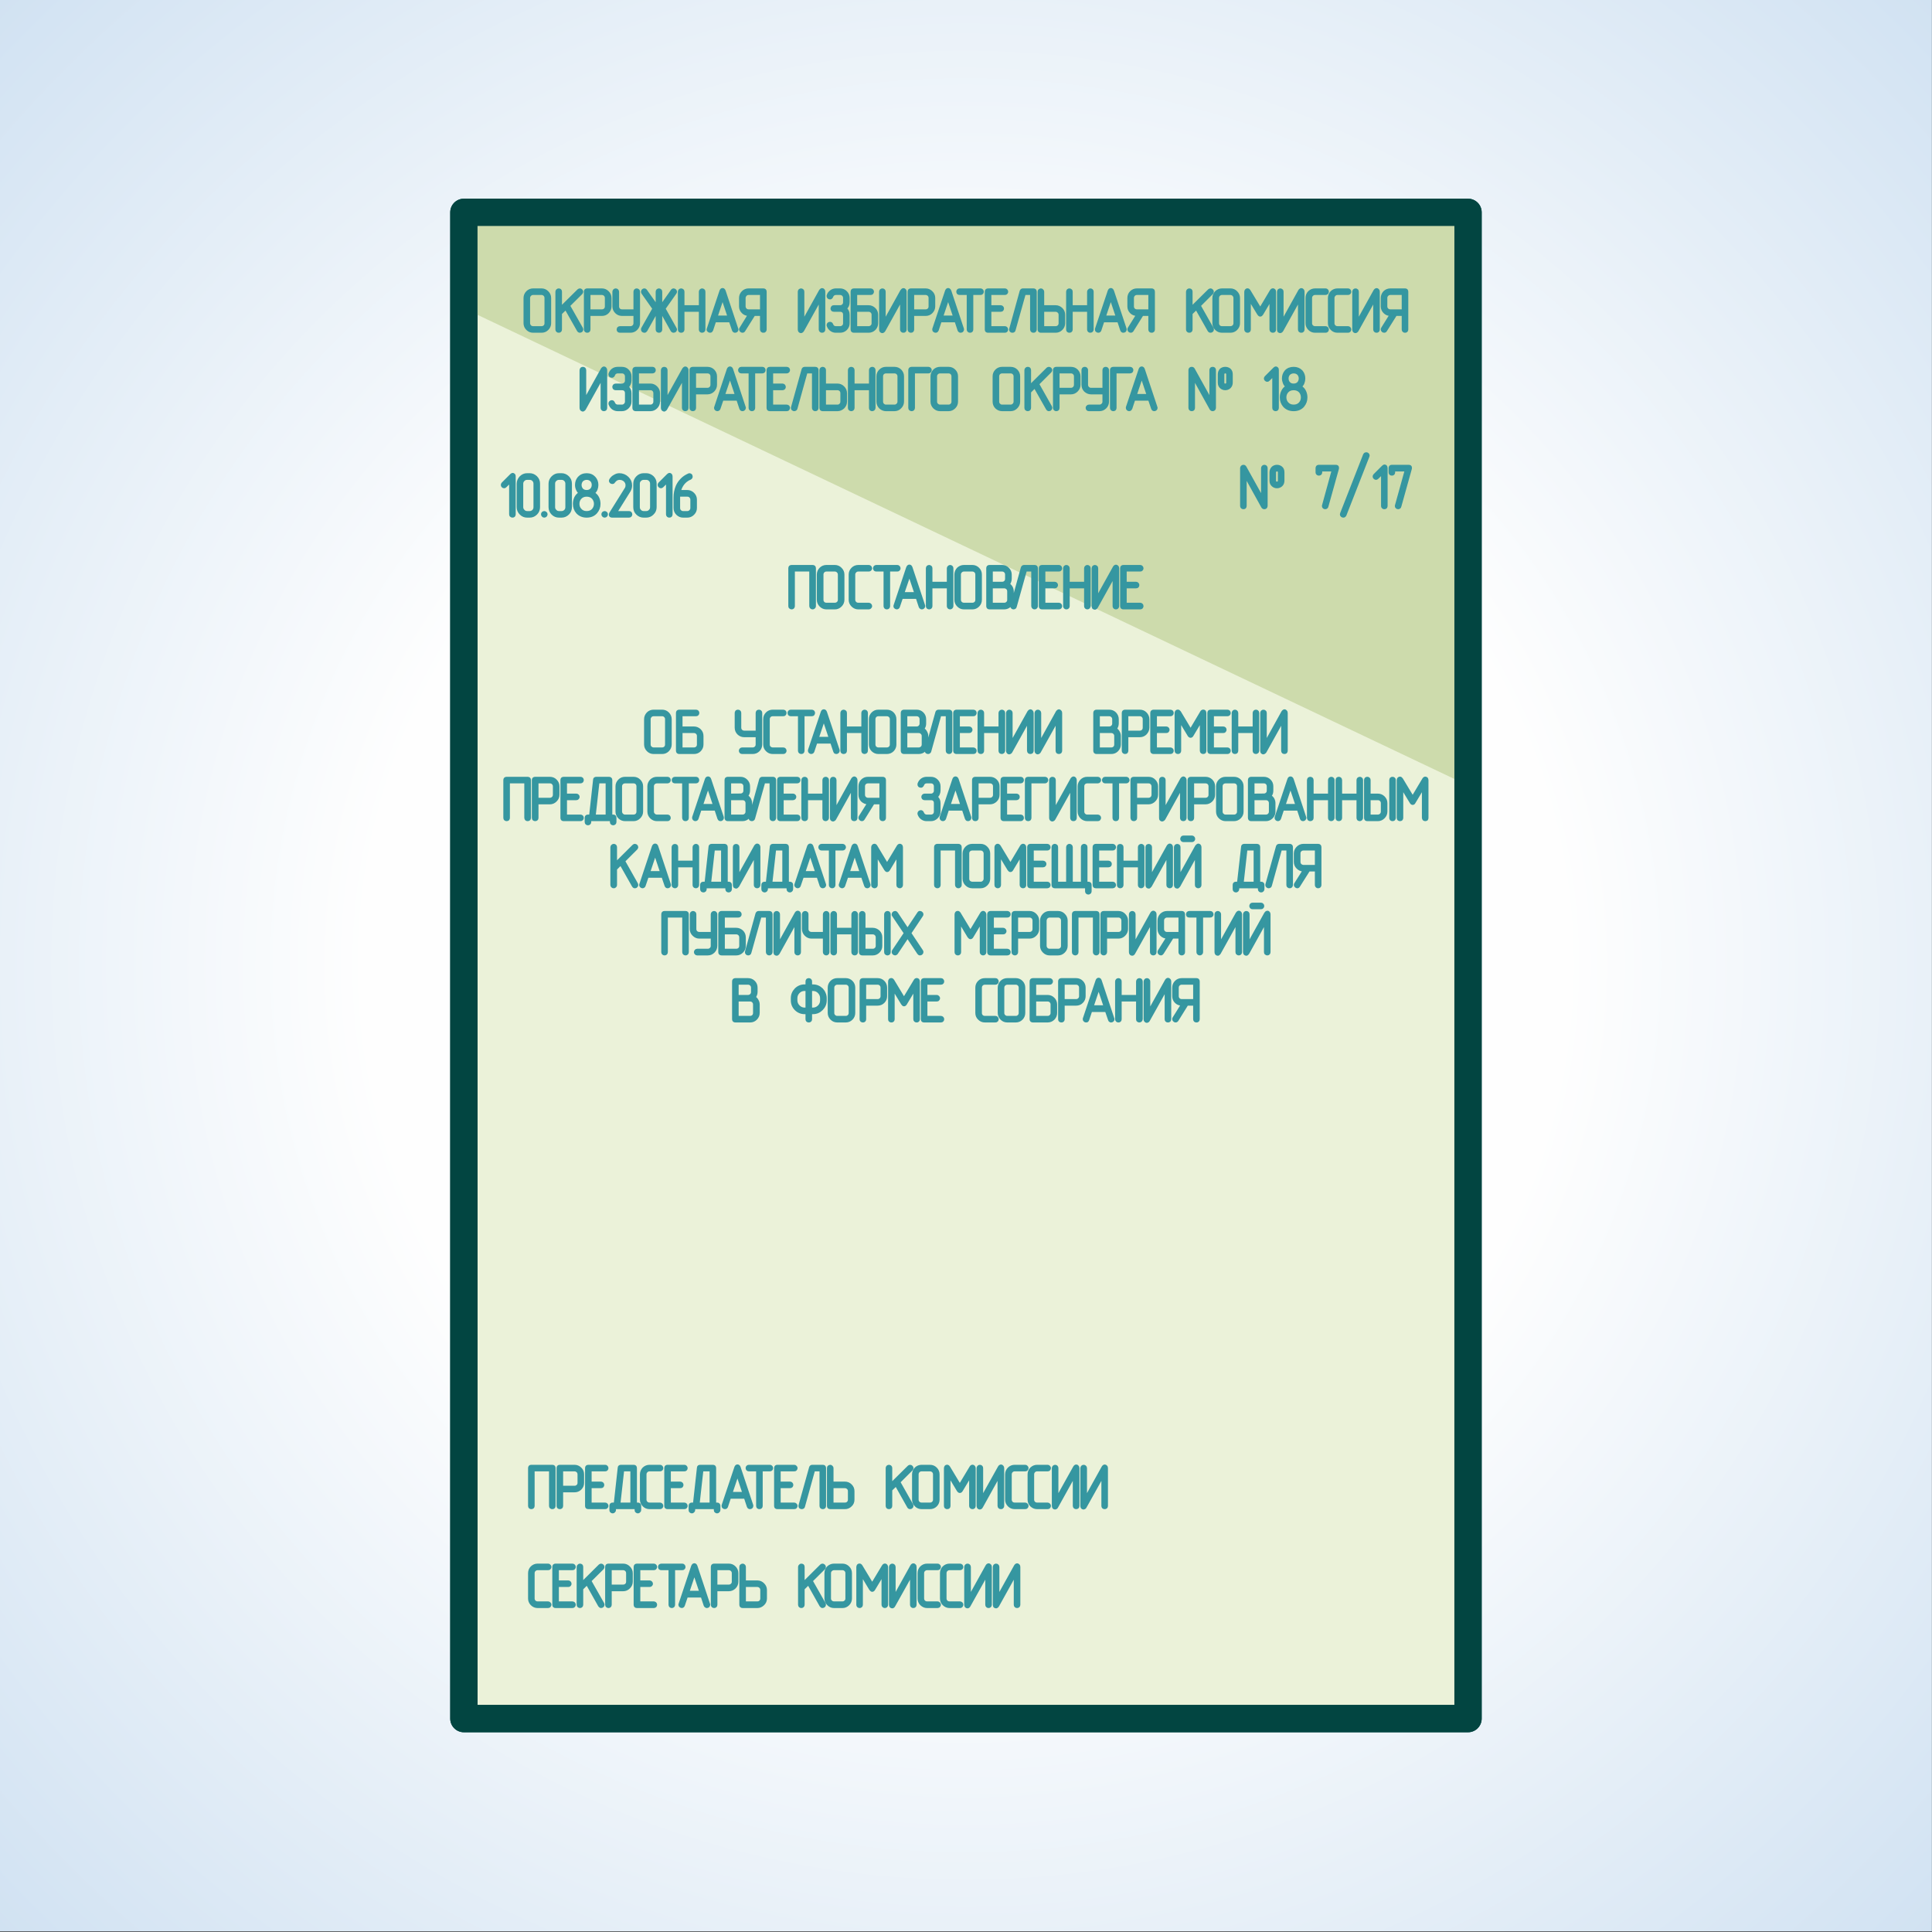 <?xml version="1.0" encoding="UTF-8"?>
<!DOCTYPE svg PUBLIC "-//W3C//DTD SVG 1.0//EN" "http://www.w3.org/TR/2001/REC-SVG-20010904/DTD/svg10.dtd">
<!-- Creator: CorelDRAW X7 -->
<svg xmlns="http://www.w3.org/2000/svg" xml:space="preserve" width="200mm" height="200mm" version="1.0" style="shape-rendering:geometricPrecision; text-rendering:geometricPrecision; image-rendering:optimizeQuality; fill-rule:evenodd; clip-rule:evenodd"
viewBox="0 0 20000 20000"
 xmlns:xlink="http://www.w3.org/1999/xlink">
 <rect x="0" y="0" width="20000" height="20000" fill="#333333" stroke="none"/>
 <defs>
  <style type="text/css">
   <![CDATA[
    .str1 {stroke:#3696A0;stroke-width:25}
    .str0 {stroke:#024541;stroke-width:282.45;stroke-linecap:round;stroke-linejoin:round}
    .fil5 {fill:none;fill-rule:nonzero}
    .fil1 {fill:#EBECEC}
    .fil3 {fill:#EBF2D9}
    .fil2 {fill:#B83633}
    .fil4 {fill:#CDDBAC}
    .fil6 {fill:#3497A1}
    .fil0 {fill:url(#id0)}
   ]]>
  </style>
  <radialGradient id="id0" gradientUnits="userSpaceOnUse" gradientTransform="matrix(1.414 -0 -0 1.414 -4142 -4140)" cx="9999.37" cy="9994.13" r="10000" fx="9999.37" fy="9994.13">
   <stop offset="0" style="stop-opacity:1; stop-color:#FEFEFE"/>
   <stop offset="0.439" style="stop-opacity:1; stop-color:#FEFEFE"/>
   <stop offset="1" style="stop-opacity:1; stop-color:#D1E2F2"/>
  </radialGradient>
 </defs>
 <g id="Layer_x0020_1">
  <path class="fil0" d="M-1 -6l20000 0 0 20000 -20000 0 0 -20000z"/>
  <path class="fil1" d="M35875 19153l0 0 0 -5 0 5zm-172 0l0 0 0 -5 0 5z"/>
  <path class="fil2" d="M35875 19153l-172 0 0 -5 172 0 0 5z"/>
  <g id="_1078000061552">
   <path class="fil3 str0" d="M15197 2198l0 15593c-3893,0 -6502,0 -10395,0l0 -15593 10395 0z"/>
   <path class="fil4" d="M4802 2198l10395 0 0 5933 -10395 -4939c18,-511 0,-654 0,-994z"/>
   <path class="fil5 str0" d="M15197 2198l0 15593c-3893,0 -6502,0 -10395,0l0 -15593 10395 0z"/>
   <path class="fil6 str1" d="M5693 3346c0,23 -9,44 -26,61 -17,17 -37,25 -61,25l-87 0c-24,0 -44,-8 -61,-25 -17,-17 -26,-37 -26,-61l0 -261c0,-24 9,-45 26,-62 16,-16 37,-25 61,-25l87 0c24,0 44,9 61,26 17,17 26,37 26,61l0 261zm-44 0l0 -261c0,-12 -4,-23 -12,-31 -8,-8 -19,-13 -31,-13l-87 0c-12,0 -23,4 -31,13 -4,4 -7,9 -10,14 -2,5 -3,11 -3,17l0 261c0,12 5,22 13,31 4,4 9,7 14,9 6,2 12,3 17,3l87 0c12,0 22,-4 31,-12 8,-8 12,-18 12,-31zm156 -161l183 -181c5,-4 10,-6 15,-6 6,0 11,2 15,7 5,4 7,9 7,15 0,4 -2,9 -6,15l-130 129 134 236 3 11c0,6 -3,11 -7,15 -5,4 -10,6 -16,6 -7,0 -13,-3 -18,-11l-128 -226 -52 50 0 166c0,7 -2,12 -6,16 -4,4 -9,5 -15,5 -6,0 -11,-1 -15,-5 -5,-4 -7,-9 -7,-16l0 -392c0,-5 2,-10 7,-15 4,-4 9,-6 15,-6 5,0 10,2 15,5 4,4 6,9 6,16l0 166zm295 30l131 0c12,0 22,-4 31,-12 8,-8 12,-18 12,-31l0 -87c0,-12 -4,-23 -12,-31 -8,-8 -19,-13 -31,-13l-131 0 0 174zm0 43l0 153c0,7 -2,12 -6,16 -4,4 -9,5 -15,5 -6,0 -11,-1 -15,-5 -5,-4 -7,-9 -7,-16l0 -391c0,-15 7,-22 22,-22l152 0c24,0 44,9 61,26 17,16 26,37 26,61l0 87c0,23 -9,44 -26,61 -17,17 -37,25 -61,25l-131 0zm470 0l-131 0c-23,0 -44,-8 -61,-25 -17,-17 -26,-37 -26,-61l0 -152c0,-6 2,-11 7,-16 4,-4 9,-6 15,-6 5,0 11,2 15,6 4,3 7,9 7,16l0 152c0,12 4,22 12,31 4,4 9,7 14,9 6,2 12,3 17,3l131 0 0 -195c0,-6 2,-11 6,-16 4,-4 9,-6 15,-6 6,0 11,2 15,6 5,3 7,9 7,16l0 326c0,23 -9,44 -26,61 -17,17 -37,25 -61,25l-109 0c-6,0 -11,-2 -16,-6 -3,-4 -5,-9 -5,-15 0,-5 2,-10 5,-15 4,-4 10,-7 16,-7l109 0c12,0 22,-4 31,-12 8,-8 13,-18 13,-31l0 -88zm273 -90l113 -160c1,-3 4,-5 7,-7 3,-2 7,-3 10,-3 5,0 11,2 16,7 4,4 7,9 7,15 0,4 -2,9 -5,13l-114 162 115 205c2,4 4,8 4,12 0,5 -3,9 -7,14 -5,4 -10,6 -16,6 -7,0 -13,-3 -19,-11l-111 -199 0 189c0,7 -2,12 -6,16 -4,4 -9,5 -15,5 -6,0 -11,-1 -16,-5 -4,-4 -6,-9 -6,-16l0 -188 -111 198c-2,3 -5,5 -8,8l-6 3 -5 0c-6,0 -11,-2 -16,-6 -4,-4 -6,-9 -6,-15 0,-2 0,-6 2,-11l116 -205 -114 -162c-2,-2 -3,-7 -4,-13 0,-6 2,-11 6,-15 5,-5 10,-7 16,-7 6,0 12,3 17,10l113 160 0 -148c0,-6 2,-11 6,-16 5,-4 10,-6 16,-6 5,0 10,2 14,6 5,3 7,9 7,16l0 148zm404 4l0 -152c0,-6 2,-11 6,-15 5,-5 10,-7 15,-7 6,0 11,2 15,6 5,3 7,9 7,16l0 390c0,6 -2,12 -7,17 -5,3 -10,5 -15,5 -5,0 -10,-1 -15,-5 -4,-3 -6,-9 -6,-16l0 -196 -174 0 0 196c0,7 -2,12 -6,16 -4,4 -9,5 -16,5 -6,0 -11,-1 -15,-5 -4,-4 -6,-9 -6,-16l0 -391c0,-6 2,-11 6,-16 4,-4 9,-6 15,-6 6,0 11,2 15,6 5,3 7,9 7,16l0 152 174 0zm154 152l-31 94c-2,4 -5,8 -8,11 -3,2 -7,3 -12,3 -6,0 -11,-2 -15,-6 -5,-3 -8,-8 -8,-15l2 -7 131 -391c4,-12 11,-19 20,-19 9,0 16,7 20,19l130 391 2 7c0,6 -2,11 -7,16 -5,3 -10,5 -15,5 -3,0 -7,0 -10,-2 -4,-1 -7,-5 -10,-12l-32 -94 -157 0zm143 -45l-64 -191 -64 191 128 0zm336 -64l0 -174 -130 0c-12,0 -23,4 -31,13 -4,4 -7,9 -9,14 -3,5 -4,11 -4,17l0 87c0,12 5,22 13,31 4,4 9,7 14,9 6,2 12,3 17,3l130 0zm-74 43l-103 164c-4,7 -10,10 -17,10 -6,0 -11,-2 -15,-6 -5,-5 -8,-10 -8,-16 0,-4 1,-8 4,-11l87 -141 -4 0c-23,0 -44,-8 -61,-25 -17,-17 -26,-37 -26,-61l0 -87c0,-24 9,-45 26,-62 16,-16 37,-25 61,-25l152 0c14,0 22,7 22,22l0 391c0,7 -2,12 -7,16 -3,4 -9,5 -15,5 -6,0 -11,-1 -15,-5 -4,-4 -7,-9 -7,-16l0 -153 -74 0zm725 153c0,7 -2,12 -6,16 -4,4 -9,5 -15,5 -6,0 -11,-1 -15,-5 -5,-4 -7,-9 -7,-16l0 -307 -176 317c-3,5 -6,8 -10,11l-4 2c-2,1 -4,2 -7,2 -4,0 -9,-2 -14,-6 -4,-5 -6,-11 -6,-19l0 -391c0,-6 2,-11 6,-16 5,-4 10,-6 16,-6 5,0 10,2 14,6 5,3 7,9 7,16l0 307 176 -317c2,-4 6,-7 10,-11 4,-3 7,-4 11,-4 5,0 10,2 14,7 4,4 6,10 6,18l0 391zm166 -196l-65 0c-7,0 -12,-2 -17,-6 -3,-4 -5,-9 -5,-15 0,-5 2,-10 6,-15 3,-5 9,-7 16,-7l65 0c12,0 22,-4 30,-12 9,-8 13,-19 13,-31l0 -44c0,-12 -4,-23 -12,-31 -8,-8 -19,-13 -31,-13l-44 0c-9,0 -18,3 -25,8 -7,5 -12,13 -16,22 -1,4 -3,8 -7,11 -2,1 -4,3 -6,4l-7 1c-6,0 -11,-2 -16,-6 -4,-4 -7,-10 -7,-16l2 -8c5,-17 16,-31 31,-42 15,-11 32,-17 51,-17l43 0c25,0 45,9 62,26 17,17 25,37 25,61l0 43c0,13 -2,25 -7,37 -5,11 -13,21 -22,29 20,16 29,38 29,65l0 87c0,23 -8,44 -25,61 -17,17 -37,25 -62,25l-43 0c-19,0 -35,-5 -50,-16 -15,-11 -26,-25 -32,-43l-2 -8c0,-6 3,-11 7,-15 4,-4 10,-6 16,-6 9,0 15,4 20,14 3,9 8,17 15,23 9,6 18,8 26,8l44 0c12,0 22,-4 30,-12 9,-8 13,-18 13,-31l0 -87c0,-13 -3,-23 -10,-31 -7,-8 -18,-13 -33,-13zm164 0l0 174 131 0c12,0 22,-4 30,-12 9,-8 13,-18 13,-31l0 -87c0,-12 -4,-23 -12,-31 -8,-8 -19,-13 -31,-13l-131 0zm0 -43l130 0c24,0 44,9 61,25 18,17 26,38 26,62l0 87c0,23 -8,44 -25,61 -17,17 -38,25 -62,25l-151 0c-15,0 -22,-7 -22,-21l0 -391c0,-15 7,-22 22,-22l173 0c6,0 11,2 16,7 4,4 6,9 6,15 0,5 -2,9 -6,14 -3,5 -9,7 -16,7l-152 0 0 131zm512 239c0,7 -2,12 -6,16 -4,4 -9,5 -15,5 -6,0 -11,-1 -15,-5 -5,-4 -7,-9 -7,-16l0 -307 -176 317c-3,5 -6,8 -10,11l-4 2c-2,1 -4,2 -7,2 -4,0 -9,-2 -14,-6 -4,-5 -6,-11 -6,-19l0 -391c0,-6 2,-11 6,-16 5,-4 10,-6 16,-6 5,0 10,2 15,6 4,3 6,9 6,16l0 307 176 -317c3,-4 6,-7 10,-11 4,-3 8,-4 11,-4 5,0 10,2 14,7 4,4 6,10 6,18l0 391zm78 -196l131 0c12,0 22,-4 31,-12 8,-8 12,-18 12,-31l0 -87c0,-12 -4,-23 -12,-31 -8,-8 -19,-13 -31,-13l-131 0 0 174zm0 43l0 153c0,7 -2,12 -6,16 -4,4 -9,5 -15,5 -6,0 -11,-1 -15,-5 -5,-4 -7,-9 -7,-16l0 -391c0,-15 7,-22 22,-22l152 0c24,0 44,9 61,26 17,16 26,37 26,61l0 87c0,23 -9,44 -26,61 -17,17 -37,25 -61,25l-131 0zm285 66l-31 94c-2,4 -5,8 -8,11 -3,2 -7,3 -12,3 -6,0 -11,-2 -15,-6 -5,-3 -7,-8 -7,-15l1 -7 131 -391c4,-12 11,-19 20,-19 9,0 16,7 21,19l130 391 1 7c0,6 -2,11 -7,16 -5,3 -10,5 -15,5 -3,0 -6,0 -10,-2 -4,-1 -7,-5 -10,-12l-31 -94 -158 0zm143 -45l-64 -191 -64 191 128 0zm141 -238l-87 0c-6,0 -12,-2 -16,-6 -3,-4 -5,-10 -5,-15 0,-5 1,-10 5,-15 4,-5 9,-7 16,-7l217 0c6,0 11,2 16,7 4,4 6,9 6,15 0,5 -2,9 -5,14 -4,5 -9,7 -17,7l-87 0 0 370c0,7 -2,12 -6,16 -4,4 -9,5 -15,5 -6,0 -11,-1 -15,-5 -5,-4 -7,-9 -7,-16l0 -370zm230 131l109 0c6,0 11,2 16,7 4,4 6,9 6,15 0,5 -2,10 -5,14 -4,5 -10,7 -17,7l-109 0 0 174 153 0c6,0 11,2 15,7 4,4 6,9 6,15 0,5 -1,10 -5,14 -4,5 -9,7 -16,7l-174 0c-15,0 -22,-6 -22,-20l0 -392c0,-15 7,-22 22,-22l174 0c6,0 11,2 15,7 4,4 6,9 6,15 0,5 -1,10 -5,14 -4,5 -9,7 -16,7l-153 0 0 131zm470 239c0,7 -2,12 -7,16 -3,4 -9,5 -15,5 -6,0 -11,-1 -15,-5 -4,-4 -7,-9 -7,-16l0 -370 -70 0 -105 375c0,5 -3,8 -7,12 -4,3 -8,4 -13,4 -7,0 -12,-1 -16,-5 -4,-4 -6,-9 -6,-15 0,-3 0,-6 1,-7l108 -391c4,-10 10,-16 21,-16l109 0c14,0 22,7 22,22l0 391zm77 -196l130 0c13,0 23,5 31,13 9,8 13,18 13,31l0 87c0,12 -4,22 -12,31 -5,4 -9,7 -15,9 -5,2 -11,3 -17,3l-130 0 0 -174zm0 -43l0 -152c0,-6 -2,-11 -7,-15 -4,-5 -9,-7 -15,-7 -5,0 -9,2 -14,6 -5,3 -7,9 -7,16l0 391c0,14 7,21 21,21l152 0c24,0 44,-8 61,-25 17,-16 26,-37 26,-61l0 -87c0,-24 -8,-44 -25,-61 -17,-17 -38,-26 -62,-26l-130 0zm469 0l0 -152c0,-6 2,-11 7,-15 4,-5 9,-7 15,-7 5,0 10,2 15,6 4,3 6,9 6,16l0 390c0,6 -2,12 -7,17 -5,3 -10,5 -15,5 -5,0 -10,-1 -15,-5 -4,-3 -6,-9 -6,-16l0 -196 -174 0 0 196c0,7 -2,12 -6,16 -4,4 -9,5 -16,5 -5,0 -10,-1 -15,-5 -4,-4 -6,-9 -6,-16l0 -391c0,-6 2,-11 6,-16 5,-4 10,-6 15,-6 6,0 11,2 15,6 5,3 7,9 7,16l0 152 174 0zm154 152l-31 94c-2,4 -4,8 -8,11 -3,2 -7,3 -12,3 -6,0 -11,-2 -15,-6 -5,-3 -7,-8 -7,-15l1 -7 131 -391c4,-12 11,-19 20,-19 10,0 16,7 21,19l130 391 1 7c0,6 -2,11 -7,16 -4,3 -10,5 -15,5 -3,0 -6,0 -10,-2 -3,-1 -7,-5 -10,-12l-31 -94 -158 0zm143 -45l-64 -191 -64 191 128 0zm337 -64l0 -174 -131 0c-12,0 -22,4 -31,13 -4,4 -7,9 -9,14 -2,5 -3,11 -3,17l0 87c0,12 4,22 12,31 5,4 9,7 14,9 6,2 12,3 17,3l131 0zm-75 43l-102 164c-5,7 -11,10 -18,10 -5,0 -10,-2 -15,-6 -5,-5 -7,-10 -7,-16 0,-4 1,-8 3,-11l88 -141 -5 0c-23,0 -44,-8 -61,-25 -17,-17 -25,-37 -25,-61l0 -87c0,-24 8,-45 25,-62 17,-16 37,-25 61,-25l152 0c15,0 22,7 22,22l0 391c0,7 -2,12 -6,16 -4,4 -9,5 -16,5 -5,0 -10,-1 -15,-5 -4,-4 -6,-9 -6,-16l0 -153 -75 0zm508 -73l183 -181c5,-4 10,-6 15,-6 6,0 11,2 15,7 5,4 7,9 7,15 0,4 -2,9 -6,15l-129 129 133 236 3 11c0,6 -2,11 -7,15 -4,4 -10,6 -16,6 -7,0 -13,-3 -18,-11l-128 -226 -52 50 0 166c0,7 -2,12 -6,16 -4,4 -9,5 -15,5 -6,0 -11,-1 -15,-5 -5,-4 -7,-9 -7,-16l0 -392c0,-5 3,-10 7,-15 4,-4 9,-6 15,-6 5,0 10,2 15,5 4,4 6,9 6,16l0 166zm491 161c0,23 -9,44 -26,61 -17,17 -37,25 -61,25l-87 0c-23,0 -44,-8 -61,-25 -17,-17 -26,-37 -26,-61l0 -261c0,-24 9,-45 26,-62 17,-16 37,-25 61,-25l87 0c24,0 45,9 61,26 17,17 26,37 26,61l0 261zm-43 0l0 -261c0,-12 -5,-23 -13,-31 -8,-8 -18,-13 -31,-13l-87 0c-12,0 -22,4 -31,13 -4,4 -7,9 -9,14 -2,5 -3,11 -3,17l0 261c0,12 4,22 12,31 4,4 9,7 14,9 6,2 12,3 17,3l87 0c12,0 22,-4 31,-12 8,-8 13,-18 13,-31zm416 65c0,7 -1,12 -5,16 -4,4 -10,5 -16,5 -5,0 -10,-1 -15,-5 -4,-4 -7,-9 -7,-16l0 -310 -89 150c-6,9 -12,14 -19,14 -7,0 -13,-5 -19,-14l-91 -150 0 310c0,7 -2,12 -6,16 -4,4 -9,5 -15,5 -6,0 -11,-1 -15,-5 -5,-4 -7,-9 -7,-16l0 -389c0,-8 2,-14 7,-19 3,-4 8,-6 13,-6 4,0 8,1 11,3 3,2 6,6 10,11l112 186 111 -186c5,-9 12,-14 21,-14 5,0 10,2 14,7 4,4 5,11 5,18l0 389zm295 0c0,7 -2,12 -6,16 -4,4 -9,5 -15,5 -6,0 -11,-1 -16,-5 -4,-4 -6,-9 -6,-16l0 -307 -176 317c-3,5 -6,8 -10,11l-5 2c-1,1 -3,2 -6,2 -4,0 -9,-2 -15,-6 -3,-5 -5,-11 -5,-19l0 -391c0,-6 2,-11 6,-16 5,-4 10,-6 15,-6 6,0 11,2 15,6 5,3 7,9 7,16l0 307 176 -317c2,-4 5,-7 10,-11 3,-3 7,-4 11,-4 5,0 9,2 14,7 4,4 6,10 6,18l0 391zm231 21l-109 0c-24,0 -44,-8 -61,-25 -17,-17 -26,-37 -26,-61l0 -261c0,-24 8,-45 25,-62 17,-16 38,-25 62,-25l109 0c5,0 11,2 15,7 4,4 6,9 6,15 0,5 -2,9 -5,14 -4,5 -9,7 -17,7l-108 0c-13,0 -23,4 -31,13 -5,4 -8,9 -10,14 -2,5 -3,11 -3,17l0 261c0,12 4,22 13,31 4,4 9,7 14,9 6,2 11,3 17,3l108 0c6,0 12,2 16,7 4,4 6,9 6,15 0,5 -2,10 -5,14 -4,5 -9,7 -16,7zm232 0l-109 0c-24,0 -44,-8 -61,-25 -17,-17 -26,-37 -26,-61l0 -261c0,-24 9,-45 25,-62 17,-16 38,-25 62,-25l109 0c6,0 11,2 15,7 4,4 6,9 6,15 0,5 -1,9 -5,14 -4,5 -9,7 -16,7l-109 0c-12,0 -23,4 -31,13 -4,4 -7,9 -10,14 -2,5 -3,11 -3,17l0 261c0,12 4,22 13,31 4,4 9,7 14,9 6,2 12,3 17,3l109 0c6,0 11,2 15,7 4,4 6,9 6,15 0,5 -1,10 -5,14 -4,5 -9,7 -16,7zm316 -21c0,7 -2,12 -6,16 -4,4 -9,5 -15,5 -6,0 -11,-1 -15,-5 -5,-4 -7,-9 -7,-16l0 -307 -176 317c-3,5 -6,8 -10,11l-4 2c-2,1 -4,2 -7,2 -4,0 -9,-2 -14,-6 -4,-5 -6,-11 -6,-19l0 -391c0,-6 2,-11 6,-16 5,-4 10,-6 16,-6 5,0 10,2 14,6 5,3 7,9 7,16l0 307 176 -317c2,-4 5,-7 10,-11 4,-3 7,-4 11,-4 5,0 10,2 14,7 4,4 6,10 6,18l0 391zm252 -196l0 -174 -130 0c-12,0 -23,4 -31,13 -4,4 -8,9 -10,14 -2,5 -3,11 -3,17l0 87c0,12 4,22 13,31 4,4 9,7 14,9 6,2 12,3 17,3l130 0zm-74 43l-103 164c-4,7 -10,10 -17,10 -6,0 -11,-2 -16,-6 -5,-5 -7,-10 -7,-16 0,-4 1,-8 3,-11l88 -141 -4 0c-24,0 -44,-8 -61,-25 -17,-17 -26,-37 -26,-61l0 -87c0,-24 9,-45 25,-62 17,-16 38,-25 62,-25l152 0c14,0 21,7 21,22l0 391c0,7 -2,12 -6,16 -4,4 -9,5 -15,5 -6,0 -11,-1 -15,-5 -5,-4 -7,-9 -7,-16l0 -153 -74 0z"/>
   <path class="fil6 str1" d="M6273 4222c0,7 -2,12 -6,17 -4,3 -9,5 -16,5 -6,0 -11,-2 -15,-6 -4,-3 -6,-9 -6,-16l0 -307 -177 318c-2,4 -5,8 -9,10l-5 3c-1,0 -4,1 -7,2 -4,-1 -9,-3 -14,-7 -4,-4 -6,-11 -6,-19l0 -390c0,-6 3,-12 7,-17 4,-3 9,-5 15,-5 5,0 11,2 15,5 4,4 7,9 7,17l0 306 176 -317c2,-3 5,-7 9,-10 4,-3 8,-5 12,-5 5,0 9,3 13,7 5,5 7,11 7,18l0 391zm165 -195l-65 0c-7,0 -12,-2 -16,-6 -4,-5 -6,-10 -6,-16 0,-5 2,-10 6,-15 4,-4 9,-7 16,-7l65 0c12,0 22,-4 31,-12 8,-8 13,-18 13,-31l0 -44c0,-12 -5,-22 -13,-31 -8,-8 -18,-12 -31,-12l-43 0c-10,0 -18,2 -25,8 -8,5 -13,12 -16,22 -1,4 -4,7 -7,10 -2,2 -4,3 -6,4l-7 1c-6,0 -12,-2 -17,-6 -4,-4 -6,-9 -6,-16l1 -7c6,-17 16,-32 31,-43 15,-11 33,-16 52,-16l43 0c24,0 45,8 61,25 17,17 26,37 26,61l0 44c0,12 -3,24 -8,36 -5,11 -12,21 -22,29 20,16 30,38 30,65l0 87c0,24 -9,44 -26,61 -17,17 -37,26 -61,26l-43 0c-19,0 -36,-6 -51,-16 -15,-11 -25,-26 -32,-44l-1 -8c0,-5 2,-10 6,-14 5,-5 10,-7 17,-7 8,0 15,5 19,15 3,8 8,16 16,23 8,5 17,8 26,8l43 0c12,0 22,-4 31,-13 8,-8 13,-18 13,-31l0 -87c0,-13 -4,-23 -10,-30 -8,-9 -19,-13 -34,-13zm164 0l0 174 131 0c12,0 22,-4 31,-13 8,-8 12,-18 12,-31l0 -87c0,-12 -4,-22 -12,-31 -8,-8 -18,-12 -31,-12l-131 0zm0 -44l131 0c23,0 44,9 61,26 17,17 26,37 26,61l0 87c0,24 -9,44 -26,61 -17,17 -37,26 -61,26l-152 0c-14,0 -22,-7 -22,-22l0 -391c0,-14 8,-21 22,-21l174 0c6,0 11,2 15,6 4,5 6,10 6,15 0,5 -1,10 -5,15 -4,4 -9,7 -16,7l-153 0 0 130zm513 239c0,7 -2,12 -6,17 -4,3 -9,5 -16,5 -5,0 -11,-2 -15,-6 -4,-3 -6,-9 -6,-16l0 -307 -177 318c-2,4 -5,8 -9,10l-5 3c-1,0 -4,1 -7,2 -4,-1 -9,-3 -14,-7 -4,-4 -6,-11 -6,-19l0 -390c0,-6 3,-12 7,-17 4,-3 9,-5 15,-5 6,0 11,2 15,5 4,4 7,9 7,17l0 306 176 -317c2,-3 5,-7 9,-10 4,-3 8,-5 12,-5 5,0 9,3 13,7 5,5 7,11 7,18l0 391zm78 -195l130 0c12,0 23,-4 31,-12 9,-9 13,-19 13,-32l0 -87c0,-12 -4,-22 -12,-31 -9,-8 -19,-12 -32,-12l-130 0 0 174zm0 43l0 152c0,7 -2,12 -6,17 -4,3 -9,5 -16,5 -6,0 -11,-2 -15,-6 -4,-3 -6,-9 -6,-16l0 -391c0,-14 7,-21 21,-21l152 0c24,0 45,8 62,25 16,17 25,37 25,61l0 87c0,24 -9,44 -25,61 -17,17 -38,26 -62,26l-130 0zm285 65l-32 94c-1,4 -4,8 -8,11 -3,2 -7,3 -12,4 -5,0 -10,-2 -15,-6 -5,-4 -7,-9 -7,-15l2 -8 130 -391c5,-12 11,-18 21,-18 9,0 16,6 20,18l130 391 2 8c0,5 -3,10 -8,15 -4,4 -9,6 -15,6 -3,0 -6,-1 -10,-2 -3,-2 -7,-6 -10,-13l-31 -94 -157 0zm143 -44l-64 -191 -65 191 129 0zm141 -238l-87 0c-7,0 -12,-2 -16,-6 -4,-5 -6,-10 -6,-16 0,-5 2,-10 6,-14 3,-5 9,-7 16,-7l217 0c6,0 11,2 15,6 4,5 6,10 6,15 0,5 -1,10 -5,15 -4,4 -9,7 -16,7l-87 0 0 369c0,7 -2,12 -6,17 -4,3 -9,5 -16,5 -5,0 -10,-2 -15,-6 -4,-3 -6,-9 -6,-16l0 -369zm229 130l110 0c6,0 11,3 15,7 4,5 6,10 6,15 0,5 -1,10 -5,15 -4,4 -9,7 -16,7l-110 0 0 174 153 0c6,0 11,2 16,6 4,5 6,10 6,15 0,5 -2,10 -6,15 -3,5 -9,7 -16,7l-174 0c-15,0 -22,-7 -22,-21l0 -392c0,-14 7,-21 22,-21l174 0c6,0 11,2 16,6 4,5 6,10 6,15 0,5 -2,10 -6,15 -3,4 -9,7 -16,7l-153 0 0 130zm470 239c0,7 -2,12 -6,17 -4,3 -9,5 -16,5 -5,0 -10,-2 -15,-6 -4,-3 -6,-9 -6,-16l0 -369 -71 0 -104 375c-1,4 -3,8 -7,11 -4,3 -9,5 -14,5 -6,0 -11,-2 -15,-6 -5,-3 -7,-8 -7,-15 0,-3 1,-5 1,-6l109 -391c3,-11 10,-16 21,-16l108 0c15,0 22,7 22,21l0 391zm77 -195l131 0c12,0 22,4 31,12 8,8 12,19 12,31l0 87c0,12 -4,23 -12,31 -4,4 -9,7 -14,10 -5,2 -11,3 -17,3l-131 0 0 -174zm0 -44l0 -152c0,-6 -2,-11 -6,-15 -5,-4 -10,-6 -15,-6 -5,0 -10,1 -15,5 -4,4 -7,9 -7,16l0 391c0,15 7,22 22,22l152 0c23,0 43,-9 61,-25 17,-17 26,-38 26,-62l0 -87c0,-23 -9,-44 -26,-61 -17,-17 -37,-26 -61,-26l-131 0zm470 0l0 -152c0,-6 2,-11 6,-15 4,-4 9,-6 15,-6 6,0 11,1 15,5 4,4 7,9 7,16l0 391c0,6 -3,11 -7,16 -5,4 -10,6 -15,6 -6,0 -11,-2 -15,-5 -4,-4 -6,-9 -6,-17l0 -195 -174 0 0 195c0,7 -2,12 -7,17 -4,3 -9,5 -15,5 -6,0 -11,-2 -15,-6 -5,-3 -7,-9 -7,-16l0 -391c0,-5 2,-11 7,-16 4,-3 9,-5 15,-5 5,0 11,2 15,5 4,4 7,9 7,17l0 151 174 0zm338 174c0,24 -9,44 -26,61 -16,17 -37,26 -61,26l-87 0c-23,0 -44,-9 -61,-25 -17,-17 -26,-38 -26,-62l0 -261c0,-24 9,-44 26,-61 17,-17 37,-25 61,-25l87 0c24,0 45,8 62,25 16,17 25,37 25,61l0 261zm-43 0l0 -261c0,-12 -4,-22 -13,-31 -8,-8 -18,-12 -31,-12l-87 0c-12,0 -22,4 -31,12 -4,4 -7,9 -9,14 -2,6 -3,11 -3,17l0 261c0,12 4,23 12,31 5,4 9,7 14,10 6,2 12,3 17,3l87 0c12,0 22,-4 31,-13 8,-8 13,-18 13,-31zm308 -304l-152 0 0 369c0,7 -2,12 -7,17 -4,3 -9,5 -15,5 -6,0 -11,-2 -15,-6 -5,-3 -7,-9 -7,-16l0 -391c0,-14 8,-21 22,-21l174 0c6,0 11,2 15,6 5,5 7,10 7,15 0,5 -2,10 -6,15 -3,4 -9,7 -16,7zm294 304c0,24 -8,44 -25,61 -17,17 -37,26 -61,26l-87 0c-24,0 -44,-9 -61,-25 -17,-17 -26,-38 -26,-62l0 -261c0,-24 9,-44 25,-61 17,-17 38,-25 62,-25l87 0c24,0 44,8 61,25 17,17 25,37 25,61l0 261zm-43 0l0 -261c0,-12 -4,-22 -12,-31 -8,-8 -19,-12 -31,-12l-87 0c-12,0 -23,4 -31,12 -4,4 -8,9 -10,14 -2,6 -3,11 -3,17l0 261c0,12 4,23 13,31 4,4 9,7 14,10 6,2 12,3 17,3l87 0c12,0 22,-4 31,-13 8,-8 12,-18 12,-31zm686 0c0,24 -9,44 -26,61 -16,17 -37,26 -61,26l-87 0c-23,0 -44,-9 -61,-25 -17,-17 -25,-38 -25,-62l0 -261c0,-24 8,-44 25,-61 17,-17 37,-25 61,-25l87 0c24,0 45,8 62,25 16,17 25,37 25,61l0 261zm-43 0l0 -261c0,-12 -4,-22 -13,-31 -8,-8 -18,-12 -31,-12l-87 0c-12,0 -22,4 -31,12 -4,4 -7,9 -9,14 -2,6 -3,11 -3,17l0 261c0,12 4,23 12,31 5,4 9,7 14,10 6,2 12,3 17,3l87 0c12,0 22,-4 31,-13 8,-8 13,-18 13,-31zm156 -160l183 -182c4,-3 9,-5 14,-5 6,0 11,2 15,6 5,5 8,10 8,16 0,4 -3,8 -7,14l-129 129 133 236 3 12c0,5 -2,10 -7,14 -4,5 -10,7 -16,7 -7,0 -13,-4 -18,-12l-128 -226 -51 51 0 165c0,7 -2,12 -7,17 -3,3 -9,5 -15,5 -6,0 -11,-2 -15,-6 -5,-3 -7,-9 -7,-16l0 -391c0,-6 3,-11 7,-15 4,-4 9,-6 15,-6 5,0 11,1 15,4 4,4 7,10 7,17l0 166zm295 30l130 0c12,0 22,-4 31,-12 8,-9 13,-19 13,-32l0 -87c0,-12 -4,-22 -13,-31 -8,-8 -18,-12 -31,-12l-130 0 0 174zm0 43l0 152c0,7 -2,12 -6,17 -4,3 -10,5 -16,5 -6,0 -11,-2 -15,-6 -4,-3 -6,-9 -6,-16l0 -391c0,-14 7,-21 21,-21l152 0c24,0 45,8 62,25 16,17 25,37 25,61l0 87c0,24 -9,44 -26,61 -17,17 -37,26 -61,26l-130 0zm469 0l-130 0c-24,0 -44,-9 -62,-25 -17,-17 -25,-38 -25,-62l0 -152c0,-6 2,-11 6,-16 4,-4 10,-5 15,-5 6,0 11,1 15,5 5,4 7,9 7,16l0 152c0,12 4,23 12,31 5,4 9,7 14,10 6,2 12,3 17,3l131 0 0 -196c0,-6 2,-11 6,-16 5,-4 10,-5 15,-5 6,0 11,1 15,5 5,4 7,9 7,16l0 326c0,24 -8,44 -25,61 -17,17 -38,26 -62,26l-108 0c-7,0 -12,-2 -16,-6 -4,-5 -6,-10 -6,-16 0,-5 2,-10 6,-14 4,-5 9,-7 16,-7l108 0c12,0 23,-4 31,-13 9,-8 13,-18 13,-31l0 -87zm273 -217l-152 0 0 369c0,7 -2,12 -6,17 -4,3 -9,5 -16,5 -5,0 -10,-2 -15,-6 -4,-3 -6,-9 -6,-16l0 -391c0,-14 7,-21 22,-21l173 0c6,0 12,2 16,6 4,5 6,10 6,15 0,5 -2,10 -5,15 -4,4 -9,7 -17,7zm42 282l-31 94c-2,4 -5,8 -8,11 -3,2 -7,3 -12,4 -6,0 -11,-2 -15,-6 -5,-4 -7,-9 -7,-15l1 -8 131 -391c4,-12 11,-18 20,-18 9,0 16,6 20,18l130 391 2 8c0,5 -2,10 -7,15 -5,4 -10,6 -15,6 -3,0 -6,-1 -10,-2 -4,-2 -7,-6 -10,-13l-32 -94 -157 0zm143 -44l-64 -191 -64 191 128 0zm866 -130c0,19 -7,36 -20,49 -13,11 -28,17 -45,17 -17,0 -32,-6 -45,-17 -13,-12 -20,-28 -20,-49l0 -87c0,-19 7,-35 20,-49 13,-10 28,-15 45,-15 17,0 32,5 45,15 13,12 20,28 20,49l0 87zm-174 261c0,5 -2,11 -6,16 -5,4 -10,6 -15,6 -9,0 -15,-4 -20,-11l-176 -318 0 307c0,7 -2,12 -6,17 -4,3 -9,5 -16,5 -5,0 -10,-2 -15,-6 -4,-3 -6,-9 -6,-16l0 -391c0,-6 2,-11 6,-16 5,-4 10,-5 16,-5 8,0 14,3 19,11l176 317 0 -307c0,-6 2,-11 6,-16 5,-4 10,-5 16,-5 5,0 10,1 15,5 4,4 6,9 6,16l0 391zm131 -260l0 -88c0,-6 -2,-11 -7,-16 -4,-4 -9,-5 -15,-5 -5,0 -10,1 -15,5 -4,4 -7,9 -7,16l0 88c0,6 2,12 6,16 4,4 10,5 16,5 5,0 10,-1 15,-5 5,-4 7,-9 7,-16zm520 260c0,7 -2,12 -6,17 -4,3 -9,5 -15,5 -6,0 -11,-2 -15,-6 -5,-3 -7,-9 -7,-16l0 -338 -50 49c-4,5 -9,7 -15,7 -5,0 -10,-2 -15,-7 -4,-4 -7,-9 -7,-15 0,-5 3,-10 7,-15l87 -87c2,-3 6,-5 9,-7 3,-2 6,-3 10,-3 3,0 7,2 12,7 4,4 5,10 5,18l0 391zm166 -239c19,0 36,-6 49,-20 10,-13 16,-28 16,-45 0,-18 -6,-33 -16,-45 -12,-13 -29,-20 -49,-20 -19,0 -36,7 -49,20 -11,13 -16,28 -16,45 0,18 5,33 16,45 12,14 28,20 49,20zm0 44c-28,0 -50,9 -66,27 -14,16 -22,36 -22,60 0,23 8,43 22,59 17,19 38,28 66,28 27,0 49,-9 65,-27 15,-17 22,-37 22,-60 0,-23 -7,-43 -21,-60 -17,-18 -39,-27 -66,-27zm71 -24c20,11 34,26 44,46 10,20 15,42 15,65 0,34 -11,63 -32,89 -24,27 -57,41 -98,41 -41,0 -74,-14 -98,-40 -22,-25 -33,-55 -33,-90 0,-23 5,-45 15,-64 9,-20 24,-36 44,-48 -12,-10 -21,-22 -27,-37 -6,-15 -10,-31 -10,-47 0,-29 9,-54 27,-75 20,-22 48,-33 82,-33 33,0 60,11 81,33 18,21 27,46 27,75 0,16 -3,32 -9,47 -6,15 -15,27 -28,38z"/>
   <path class="fil6 str1" d="M5326 5324c0,7 -2,12 -6,17 -4,3 -9,5 -15,5 -6,0 -11,-2 -15,-6 -5,-3 -7,-9 -7,-16l0 -338 -50 49c-4,5 -9,7 -14,7 -6,0 -11,-2 -16,-7 -4,-4 -6,-9 -6,-15 0,-5 2,-10 6,-15l87 -87c2,-3 6,-5 9,-7 3,-2 6,-3 10,-3 3,0 8,2 12,7 4,4 5,10 5,18l0 391zm252 -74c0,26 -9,49 -27,67 -19,19 -41,29 -68,29l-26 0c-26,0 -48,-9 -67,-28 -19,-18 -29,-41 -29,-68l0 -243c0,-25 10,-48 28,-67 19,-19 41,-29 68,-29l26 0c26,0 48,10 67,28 19,19 28,41 28,68l0 243zm-43 0l0 -243c0,-14 -5,-27 -15,-37 -10,-10 -22,-15 -37,-15l-26 0c-15,0 -27,5 -37,15 -10,10 -16,22 -16,37l0 243c0,15 6,27 16,37 10,11 22,16 37,16l26 0c14,0 26,-5 37,-15 10,-10 15,-23 15,-38zm78 74c0,-6 2,-11 6,-15 5,-4 10,-6 16,-6 4,0 9,2 14,6 5,4 7,9 7,15 0,5 -2,10 -6,15 -4,4 -9,7 -15,7 -7,0 -12,-2 -16,-7 -4,-4 -6,-9 -6,-15zm295 -74c0,26 -9,49 -27,67 -19,19 -42,29 -68,29l-26 0c-26,0 -49,-9 -68,-28 -18,-18 -28,-41 -28,-68l0 -243c0,-25 9,-48 28,-67 19,-19 41,-29 68,-29l26 0c26,0 48,10 67,28 19,19 28,41 28,68l0 243zm-43 0l0 -243c0,-14 -5,-27 -15,-37 -10,-10 -22,-15 -37,-15l-26 0c-15,0 -27,5 -37,15 -11,10 -16,22 -16,37l0 243c0,15 5,27 16,37 10,11 22,16 37,16l26 0c14,0 26,-5 37,-15 10,-10 15,-23 15,-38zm373 74c0,-6 2,-11 6,-15 5,-4 10,-6 16,-6 4,0 9,2 14,6 5,4 7,9 7,15 0,5 -2,10 -6,15 -4,4 -9,7 -15,7 -7,0 -12,-2 -16,-7 -4,-4 -6,-9 -6,-15zm279 -245l-140 224 135 0c6,0 11,2 15,6 4,5 6,10 6,15 0,5 -1,10 -5,15 -4,4 -9,7 -16,7l-174 0c-16,0 -23,-6 -23,-18 0,-4 1,-9 5,-16l160 -256c6,-11 8,-22 8,-32 0,-19 -7,-35 -21,-49 -7,-6 -15,-11 -24,-15 -10,-3 -19,-5 -30,-5 -11,0 -21,3 -31,8 -11,7 -19,15 -26,25 -1,3 -4,5 -8,8l-10 2c-5,0 -10,-2 -15,-6 -5,-4 -7,-9 -7,-15 0,-3 1,-7 4,-12 10,-16 23,-29 40,-38 8,-5 17,-9 25,-12 9,-2 17,-4 25,-4 34,0 63,12 86,34 24,23 35,49 35,80 0,18 -4,36 -14,54zm268 171c0,26 -9,49 -28,67 -18,19 -41,29 -68,29l-26 0c-25,0 -48,-9 -67,-28 -19,-18 -28,-41 -28,-68l0 -243c0,-25 9,-48 28,-67 18,-19 41,-29 67,-29l26 0c26,0 49,10 68,28 19,19 28,41 28,68l0 243zm-43 0l0 -243c0,-14 -5,-27 -15,-37 -10,-10 -23,-15 -37,-15l-27 0c-14,0 -26,5 -36,15 -11,10 -16,22 -16,37l0 243c0,15 5,27 15,37 10,11 23,16 37,16l27 0c14,0 26,-5 36,-15 11,-10 16,-23 16,-38zm208 74c0,7 -2,12 -6,17 -4,3 -9,5 -16,5 -5,0 -11,-2 -15,-6 -4,-3 -6,-9 -6,-16l0 -338 -50 49c-5,5 -10,7 -15,7 -5,0 -10,-2 -15,-7 -5,-4 -7,-9 -7,-15 0,-5 2,-10 6,-15l87 -87c3,-3 6,-5 9,-7 3,-2 6,-3 10,-3 4,0 8,2 13,7 3,4 5,10 5,18l0 391zm-877 -239c20,0 36,-6 49,-20 11,-13 16,-28 16,-45 0,-18 -5,-33 -16,-45 -12,-13 -28,-20 -49,-20 -19,0 -35,7 -49,20 -10,13 -16,28 -16,45 0,18 6,33 16,45 12,14 29,20 49,20zm0 44c-27,0 -49,9 -65,27 -15,16 -22,36 -22,60 0,23 7,43 22,59 16,19 38,28 65,28 28,0 50,-9 66,-27 14,-17 22,-37 22,-60 0,-23 -8,-43 -22,-60 -16,-18 -38,-27 -66,-27zm72 -24c19,11 34,26 44,46 10,20 15,42 15,65 0,34 -11,63 -33,89 -24,27 -56,41 -98,41 -41,0 -73,-14 -98,-41 -21,-24 -32,-54 -32,-89 0,-23 5,-45 14,-64 10,-20 25,-36 45,-48 -12,-10 -21,-22 -27,-37 -7,-15 -10,-31 -10,-47 0,-29 9,-54 27,-75 20,-22 47,-34 81,-34 34,0 61,12 81,34 19,21 28,46 28,75 0,16 -3,32 -9,47 -7,15 -16,27 -28,38zm884 24l-1 21 0 109c0,12 4,23 12,31 5,4 9,7 14,10 6,2 12,3 17,3l44 0c12,0 22,-4 31,-13 8,-8 13,-18 13,-31l0 -87c0,-12 -5,-22 -13,-31 -8,-8 -18,-12 -31,-12l-86 0zm7 -44l79 0c23,0 44,9 61,26 17,17 26,37 26,61l0 87c0,24 -9,44 -26,61 -17,17 -37,26 -61,26l-44 0c-23,0 -43,-9 -60,-25 -18,-17 -26,-38 -26,-62l0 -108c0,-42 7,-81 23,-118 11,-25 27,-49 48,-70 20,-21 45,-37 72,-49l9 -3c6,0 11,3 16,7 3,5 5,10 5,16 0,4 -1,8 -3,11 -1,3 -5,6 -10,9 -6,2 -11,4 -16,7 -4,2 -9,5 -15,9 -9,6 -18,13 -27,22 -17,17 -30,37 -39,58l-7 18 -5 17z"/>
   <path class="fil6 str1" d="M13284 4976c0,19 -6,36 -20,49 -13,11 -28,17 -45,17 -17,0 -32,-6 -44,-17 -14,-12 -21,-28 -21,-49l0 -87c0,-19 7,-35 21,-49 12,-10 27,-16 44,-16 18,0 33,6 45,16 14,12 20,28 20,49l0 87zm-174 261c0,5 -2,11 -6,16 -5,4 -9,6 -15,6 -9,0 -15,-4 -20,-11l-176 -318 0 307c0,7 -2,12 -6,17 -4,3 -9,5 -15,5 -6,0 -11,-2 -16,-6 -4,-3 -6,-9 -6,-16l0 -391c0,-6 2,-11 7,-16 4,-4 9,-6 15,-6 8,0 14,4 19,12l176 317 0 -307c0,-6 2,-11 7,-16 4,-4 9,-6 15,-6 5,0 10,2 15,6 4,3 6,9 6,16l0 391zm131 -260l0 -88c0,-6 -2,-12 -6,-16 -5,-4 -10,-5 -16,-5 -5,0 -10,1 -15,5 -4,4 -7,9 -7,16l0 88c0,6 2,12 6,16 5,4 10,5 16,5 5,0 10,-1 15,-5 5,-4 7,-9 7,-16zm434 -109l0 22c0,6 -2,12 -7,16 -4,4 -9,5 -15,5 -6,0 -11,-1 -15,-5 -5,-4 -7,-9 -7,-16l0 -44c0,-14 8,-22 22,-22l174 0c15,0 22,6 22,18l-1 10 -109 391c0,4 -3,8 -7,11 -4,3 -9,5 -13,5 -7,0 -12,-2 -16,-6 -4,-3 -6,-8 -6,-15 0,-3 0,-5 1,-6l100 -364 -123 0zm489 -144l-238 608c-2,3 -4,7 -8,10l-6 3 -6 1c-6,0 -12,-2 -16,-6 -5,-4 -7,-9 -7,-16 0,-3 1,-6 2,-8l238 -608c1,-3 4,-6 8,-10l4 -2c2,-1 5,-2 8,-2 6,0 11,2 16,6 5,4 7,9 7,16 0,3 -1,5 -2,8zm188 513c0,7 -2,12 -6,17 -4,3 -9,5 -16,5 -5,0 -11,-2 -15,-6 -4,-3 -6,-9 -6,-16l0 -338 -50 49c-5,5 -10,7 -15,7 -5,0 -10,-2 -15,-7 -5,-4 -7,-9 -7,-15 0,-5 2,-10 6,-15l87 -87c3,-3 6,-5 9,-7 3,-2 6,-3 10,-3 4,0 8,2 13,7 3,4 5,10 5,18l0 391zm78 -369l0 22c0,6 -2,12 -6,16 -4,4 -9,5 -16,5 -5,0 -11,-1 -15,-5 -4,-4 -6,-9 -6,-16l0 -44c0,-14 7,-22 21,-22l174 0c15,0 22,6 22,18l-1 10 -109 391c0,4 -3,8 -7,11 -4,3 -8,5 -13,5 -6,0 -12,-2 -16,-6 -4,-3 -6,-8 -6,-15 0,-3 0,-5 1,-6l101 -364 -124 0z"/>
   <path class="fil6 str1" d="M8434 6274c0,7 -2,12 -7,16 -3,4 -9,6 -15,6 -6,0 -11,-2 -15,-6 -4,-4 -7,-9 -7,-16l0 -370 -174 0 0 370c0,7 -2,12 -6,16 -4,4 -9,6 -15,6 -6,0 -11,-2 -15,-6 -5,-3 -7,-9 -7,-16l0 -391c0,-15 7,-22 22,-22l217 0c14,0 22,7 22,22l0 391zm295 -65c0,23 -9,44 -26,61 -17,17 -37,26 -61,26l-87 0c-23,0 -44,-9 -61,-26 -17,-17 -26,-37 -26,-61l0 -261c0,-24 9,-45 26,-62 16,-16 37,-25 61,-25l87 0c24,0 45,9 61,26 17,17 26,37 26,61l0 261zm-43 0l0 -261c0,-12 -5,-23 -13,-31 -8,-8 -18,-13 -31,-13l-87 0c-12,0 -22,4 -31,13 -4,4 -7,9 -9,14 -2,5 -3,11 -3,17l0 261c0,12 4,22 12,31 4,4 9,7 14,9 6,2 12,3 17,3l87 0c12,0 22,-4 31,-12 8,-8 13,-18 13,-31zm308 87l-109 0c-23,0 -44,-9 -61,-26 -17,-17 -26,-37 -26,-61l0 -261c0,-24 9,-45 26,-62 16,-16 37,-25 61,-25l109 0c6,0 11,2 15,7 4,4 7,9 7,15 0,5 -2,10 -6,14 -4,5 -9,7 -16,7l-109 0c-12,0 -23,4 -31,13 -4,4 -7,9 -10,14 -2,5 -3,11 -3,17l0 261c0,12 5,22 13,31 4,4 9,7 14,9 6,2 12,3 17,3l109 0c6,0 11,3 15,7 4,4 7,9 7,15 0,5 -2,10 -6,14 -4,5 -9,8 -16,8zm165 -392l-87 0c-7,0 -12,-2 -16,-5 -4,-5 -6,-11 -6,-16 0,-5 2,-10 5,-15 4,-4 9,-7 17,-7l217 0c6,0 11,2 15,7 4,4 6,9 6,15 0,5 -1,10 -5,14 -4,5 -9,7 -16,7l-87 0 0 370c0,7 -2,12 -6,16 -4,4 -9,6 -16,6 -6,0 -11,-2 -15,-6 -4,-4 -6,-9 -6,-16l0 -370zm176 283l-32 94c-1,4 -4,8 -8,11 -3,2 -7,3 -12,4 -5,0 -10,-3 -15,-7 -5,-3 -7,-8 -7,-15l2 -7 130 -391c5,-12 11,-19 21,-19 9,0 16,7 20,19l130 391 2 7c0,6 -3,11 -8,16 -4,4 -9,6 -15,6 -3,0 -6,-1 -10,-3 -3,-1 -7,-5 -10,-12l-31 -94 -157 0zm143 -45l-64 -191 -65 191 129 0zm336 -107l0 -152c0,-6 2,-11 7,-15 4,-5 9,-7 15,-7 5,0 10,2 15,6 4,3 6,9 6,16l0 390c0,6 -2,12 -7,17 -5,4 -10,6 -15,6 -5,0 -10,-2 -15,-6 -4,-3 -6,-9 -6,-16l0 -196 -174 0 0 196c0,7 -2,12 -6,16 -4,4 -9,6 -16,6 -5,0 -10,-2 -15,-6 -4,-3 -6,-9 -6,-16l0 -391c0,-6 2,-11 6,-16 5,-4 10,-6 15,-6 6,0 11,2 15,6 5,3 7,9 7,16l0 152 174 0zm338 174c0,23 -8,44 -25,61 -17,17 -37,26 -61,26l-87 0c-24,0 -44,-9 -61,-26 -17,-17 -26,-37 -26,-61l0 -261c0,-24 9,-45 25,-62 17,-16 38,-25 62,-25l87 0c24,0 44,9 61,26 17,17 25,37 25,61l0 261zm-43 0l0 -261c0,-12 -4,-23 -12,-31 -8,-8 -19,-13 -31,-13l-87 0c-12,0 -23,4 -31,13 -5,4 -8,9 -10,14 -2,5 -3,11 -3,17l0 261c0,12 4,22 13,31 4,4 9,7 14,9 6,2 12,3 17,3l87 0c12,0 22,-4 31,-12 8,-8 12,-18 12,-31zm332 -161c12,7 22,18 30,31 7,13 11,28 11,43l0 87c0,23 -8,44 -25,61 -17,17 -38,26 -62,26l-151 0c-15,0 -22,-8 -22,-22l0 -391c0,-15 7,-22 22,-22l130 0c24,0 45,9 61,26 17,17 26,37 26,61l0 43c0,10 -2,20 -5,29 -3,10 -8,19 -15,28zm-176 30l0 174 131 0c12,0 22,-4 30,-12 9,-8 13,-18 13,-31l0 -87c0,-12 -4,-23 -12,-31 -8,-8 -19,-13 -31,-13l-131 0zm109 -43c12,0 22,-4 31,-12 8,-8 12,-19 12,-32l0 -43c0,-12 -4,-23 -12,-31 -8,-8 -18,-13 -31,-13l-109 0 0 131 109 0zm358 239c0,7 -2,12 -7,16 -3,4 -9,6 -15,6 -6,0 -11,-2 -15,-6 -4,-4 -7,-9 -7,-16l0 -370 -70 0 -105 375c0,5 -3,8 -7,12 -4,3 -8,5 -13,5 -7,0 -12,-2 -16,-6 -4,-3 -6,-9 -6,-15 0,-3 0,-6 1,-7l108 -391c4,-10 10,-16 21,-16l109 0c14,0 22,7 22,22l0 391zm77 -239l109 0c6,0 11,2 16,7 4,4 6,9 6,15 0,5 -2,10 -6,14 -3,5 -9,7 -16,7l-109 0 0 174 153 0c6,0 11,3 15,7 4,4 6,9 6,15 0,5 -1,10 -5,15 -4,4 -9,7 -16,7l-175 0c-14,0 -21,-7 -21,-21l0 -392c0,-15 7,-22 21,-22l175 0c6,0 11,2 15,7 4,4 6,9 6,15 0,5 -1,10 -5,14 -4,5 -9,7 -16,7l-153 0 0 131zm426 0l0 -152c0,-6 2,-11 6,-15 4,-5 10,-7 15,-7 6,0 11,2 15,6 5,3 7,9 7,16l0 390c0,6 -2,12 -7,17 -5,4 -10,6 -15,6 -5,0 -10,-2 -15,-6 -4,-3 -6,-9 -6,-16l0 -196 -174 0 0 196c0,7 -2,12 -6,16 -4,4 -10,6 -16,6 -6,0 -11,-2 -15,-6 -4,-3 -6,-9 -6,-16l0 -391c0,-6 2,-11 6,-16 4,-4 9,-6 15,-6 6,0 11,2 15,6 4,3 7,9 7,16l0 152 174 0zm338 239c0,7 -2,12 -6,16 -4,4 -9,6 -16,6 -5,0 -10,-2 -15,-6 -4,-3 -6,-9 -6,-16l0 -307 -176 317c-3,5 -6,8 -10,11l-5 3c-1,0 -3,1 -6,1 -5,0 -9,-2 -15,-6 -3,-5 -5,-11 -5,-19l0 -391c0,-6 2,-11 6,-16 4,-4 10,-6 15,-6 6,0 11,2 15,6 5,3 7,9 7,16l0 307 176 -317c2,-4 5,-7 9,-11 4,-3 8,-4 12,-4 5,0 9,2 13,7 5,4 7,10 7,18l0 391zm78 -239l109 0c6,0 11,2 16,7 4,4 6,9 6,15 0,5 -2,10 -5,14 -4,5 -10,7 -17,7l-109 0 0 174 153 0c6,0 11,3 15,7 4,4 6,9 6,15 0,5 -1,10 -5,15 -4,4 -9,7 -16,7l-174 0c-15,0 -22,-7 -22,-21l0 -392c0,-15 7,-22 22,-22l174 0c6,0 11,2 15,7 4,4 6,9 6,15 0,5 -1,10 -5,14 -4,5 -9,7 -16,7l-153 0 0 131z"/>
   <g>
    <path class="fil6 str1" d="M6941 7706c0,24 -9,44 -26,62 -17,17 -37,25 -61,25l-87 0c-24,0 -44,-8 -61,-25 -17,-17 -26,-38 -26,-62l0 -260c0,-25 9,-45 25,-62 17,-17 38,-25 62,-25l87 0c24,0 44,8 61,25 17,17 26,38 26,62l0 260zm-44 0l0 -261c0,-12 -4,-22 -12,-30 -8,-9 -19,-13 -31,-13l-87 0c-12,0 -23,4 -31,12 -4,5 -7,9 -10,15 -2,5 -3,10 -3,16l0 261c0,13 4,23 13,32 4,3 9,6 14,9 6,2 12,3 17,3l87 0c12,0 22,-4 31,-12 8,-8 12,-19 12,-32zm156 -130l0 174 131 0c12,0 22,-4 31,-12 8,-8 12,-19 12,-32l0 -87c0,-12 -4,-22 -12,-30 -8,-9 -19,-13 -31,-13l-131 0zm0 -43l130 0c24,0 44,8 62,25 17,17 25,37 25,62l0 86c0,24 -8,44 -25,62 -17,17 -37,25 -61,25l-152 0c-15,0 -22,-7 -22,-22l0 -391c0,-14 7,-21 22,-21l173 0c6,0 12,2 16,6 4,5 6,10 6,15 0,5 -2,10 -5,15 -4,5 -9,7 -17,7l-152 0 0 131zm782 86l-130 0c-24,0 -44,-8 -62,-25 -17,-17 -25,-38 -25,-62l0 -152c0,-5 2,-11 6,-16 5,-3 10,-5 15,-5 6,0 11,2 15,5 5,4 7,9 7,16l0 153c0,12 4,22 12,31 5,3 9,6 14,9 7,2 12,3 17,3l131 0 0 -196c0,-5 2,-11 6,-16 5,-3 10,-5 15,-5 6,0 11,2 15,5 5,4 7,9 7,16l0 326c0,24 -8,44 -25,62 -17,17 -38,25 -62,25l-108 0c-7,0 -12,-2 -16,-6 -4,-4 -6,-10 -6,-15 0,-6 2,-11 6,-15 4,-5 9,-7 16,-7l109 0c11,0 22,-4 30,-12 9,-8 13,-19 13,-32l0 -87zm273 174l-108 0c-24,0 -44,-8 -61,-25 -18,-17 -26,-38 -26,-62l0 -260c0,-25 8,-45 25,-62 17,-17 38,-25 62,-25l108 0c6,0 12,2 16,6 4,5 6,10 6,15 0,5 -2,10 -5,15 -4,5 -9,7 -17,7l-108 0c-13,0 -23,4 -32,12 -4,5 -7,9 -9,15 -2,5 -3,10 -3,16l0 261c0,13 4,23 12,32 5,3 10,6 15,9 6,2 11,3 17,3l108 0c6,0 12,2 16,7 4,4 6,9 6,15 0,5 -2,9 -5,14 -4,5 -9,7 -17,7zm165 -391l-87 0c-6,0 -12,-2 -16,-6 -3,-5 -5,-10 -5,-16 0,-5 1,-9 5,-14 4,-5 9,-7 16,-7l217 0c6,0 11,2 16,6 4,5 6,10 6,15 0,5 -2,10 -5,15 -4,5 -10,7 -17,7l-87 0 0 369c0,7 -2,13 -6,17 -4,3 -9,5 -15,5 -6,0 -11,-2 -15,-5 -5,-4 -7,-9 -7,-17l0 -369zm176 283l-31 93c-2,5 -4,8 -8,11 -3,2 -7,3 -12,4 -6,0 -11,-2 -15,-6 -5,-4 -7,-9 -7,-15l1 -8 131 -390c4,-13 11,-19 20,-19 10,0 16,6 21,19l130 390 1 8c0,6 -2,11 -7,15 -4,4 -10,6 -15,6 -3,0 -6,-1 -10,-2 -4,-1 -7,-6 -10,-13l-31 -93 -158 0zm143 -45l-64 -191 -64 191 128 0zm337 -107l0 -153c0,-5 2,-10 6,-15 5,-4 10,-6 15,-6 6,0 11,2 15,5 5,4 7,9 7,16l0 391c0,6 -2,12 -7,16 -5,4 -10,6 -15,6 -5,0 -10,-2 -15,-5 -4,-4 -6,-9 -6,-16l0 -196 -174 0 0 195c0,7 -2,13 -6,17 -4,3 -10,5 -16,5 -6,0 -11,-2 -15,-5 -4,-4 -6,-9 -6,-17l0 -390c0,-6 2,-11 6,-16 4,-4 9,-6 15,-6 6,0 11,2 15,6 5,3 7,9 7,16l0 152 174 0zm338 173c0,24 -8,44 -25,62 -17,17 -38,25 -62,25l-87 0c-23,0 -43,-8 -61,-25 -17,-17 -25,-38 -25,-62l0 -260c0,-25 8,-45 25,-62 17,-17 37,-25 61,-25l87 0c24,0 45,8 62,25 17,17 25,38 25,62l0 260zm-43 0l0 -261c0,-12 -4,-22 -12,-30 -9,-9 -19,-13 -32,-13l-87 0c-12,0 -22,4 -31,12 -4,5 -7,9 -9,15 -2,5 -3,10 -3,16l0 261c0,13 4,23 12,32 5,3 9,6 14,9 6,2 12,3 17,3l87 0c12,0 23,-4 31,-12 9,-8 13,-19 13,-32zm332 -161c12,8 22,18 29,32 8,13 12,27 12,42l0 87c0,24 -9,44 -25,62 -17,17 -38,25 -62,25l-152 0c-14,0 -21,-7 -21,-22l0 -391c0,-14 7,-21 21,-21l131 0c24,0 44,8 61,25 17,17 25,38 25,62l0 43c0,10 -1,20 -4,29 -3,9 -8,18 -15,27zm-176 31l0 174 130 0c12,0 22,-4 31,-12 9,-8 13,-19 13,-32l0 -87c0,-12 -4,-22 -13,-30 -8,-9 -18,-13 -31,-13l-130 0zm109 -43c12,0 22,-4 30,-12 9,-9 13,-19 13,-32l0 -43c0,-13 -4,-23 -12,-31 -8,-9 -19,-13 -31,-13l-109 0 0 131 109 0zm357 238c0,7 -2,13 -6,17 -4,3 -9,5 -15,5 -6,0 -11,-2 -15,-5 -5,-4 -7,-9 -7,-17l0 -369 -71 0 -104 375c-1,4 -3,8 -7,11 -4,4 -9,5 -13,5 -7,0 -12,-2 -16,-5 -4,-4 -7,-9 -7,-16 0,-3 1,-5 1,-6l109 -391c3,-11 10,-16 21,-16l109 0c14,0 21,7 21,21l0 391zm78 -238l109 0c6,0 11,2 15,6 4,5 7,10 7,15 0,6 -2,10 -6,15 -3,5 -9,7 -16,7l-109 0 0 174 152 0c6,0 11,2 16,7 4,4 6,9 6,15 0,5 -2,10 -5,14 -4,5 -10,7 -17,7l-174 0c-14,0 -22,-7 -22,-20l0 -393c0,-14 8,-21 22,-21l174 0c6,0 11,2 16,6 4,5 6,10 6,15 0,6 -2,10 -6,15 -3,5 -9,7 -16,7l-152 0 0 131zm425 0l0 -153c0,-5 2,-10 7,-15 4,-4 9,-6 15,-6 5,0 11,2 15,5 4,4 7,9 7,16l0 391c0,6 -3,12 -7,16 -5,4 -10,6 -15,6 -6,0 -11,-2 -16,-5 -4,-4 -6,-9 -6,-16l0 -196 -174 0 0 195c0,7 -2,13 -6,17 -4,3 -9,5 -15,5 -6,0 -11,-2 -15,-5 -5,-4 -7,-9 -7,-17l0 -390c0,-6 2,-11 7,-16 4,-4 9,-6 15,-6 5,0 10,2 15,6 4,3 6,9 6,16l0 152 174 0zm339 238c0,7 -2,13 -6,17 -4,3 -10,5 -16,5 -6,0 -11,-2 -15,-5 -4,-4 -7,-9 -7,-17l0 -306 -176 317c-2,4 -5,8 -9,10l-5 3c-1,1 -4,1 -7,2 -4,0 -9,-2 -14,-7 -4,-4 -6,-10 -6,-18l0 -391c0,-6 2,-11 7,-16 4,-4 9,-6 15,-6 5,0 10,2 15,6 4,3 6,9 6,16l0 307 177 -318c2,-3 5,-7 9,-10 4,-3 8,-5 12,-5 5,0 9,3 13,8 4,4 7,10 7,18l0 390zm295 0c0,7 -2,13 -6,17 -4,3 -9,5 -16,5 -5,0 -11,-2 -15,-5 -4,-4 -6,-9 -6,-17l0 -306 -177 317c-2,4 -5,8 -9,10l-5 3c-1,1 -4,1 -7,2 -4,0 -9,-2 -14,-7 -4,-4 -6,-10 -6,-18l0 -391c0,-6 3,-11 7,-16 4,-4 9,-6 15,-6 6,0 11,2 15,6 4,3 7,9 7,16l0 307 176 -318c2,-3 5,-7 9,-10 4,-3 8,-5 12,-5 5,0 9,3 13,8 5,4 7,10 7,18l0 390zm566 -226c13,8 22,18 30,32 8,13 12,27 12,42l0 87c0,24 -9,44 -26,62 -17,17 -37,25 -61,25l-152 0c-15,0 -22,-7 -22,-22l0 -391c0,-14 7,-21 22,-21l130 0c24,0 45,8 62,25 16,17 25,38 25,62l0 43c0,10 -2,20 -5,29 -3,9 -8,18 -15,27zm-176 31l0 174 131 0c12,0 22,-4 31,-12 8,-8 12,-19 12,-32l0 -87c0,-12 -4,-22 -12,-30 -8,-9 -19,-13 -31,-13l-131 0zm109 -43c12,0 22,-4 31,-12 9,-9 13,-19 13,-32l0 -43c0,-13 -4,-23 -13,-31 -8,-9 -18,-13 -31,-13l-109 0 0 131 109 0zm186 43l131 0c12,0 22,-4 31,-12 8,-8 12,-19 12,-32l0 -87c0,-12 -4,-22 -12,-30 -8,-9 -18,-13 -31,-13l-131 0 0 174zm0 43l0 152c0,7 -2,13 -6,17 -4,3 -9,5 -15,5 -6,0 -11,-2 -15,-5 -5,-4 -7,-9 -7,-17l0 -391c0,-14 8,-21 22,-21l152 0c24,0 45,8 61,25 17,17 26,38 26,62l0 86c0,24 -9,44 -26,62 -17,17 -37,25 -61,25l-131 0zm296 -86l109 0c6,0 11,2 15,6 5,5 7,10 7,15 0,6 -2,10 -6,15 -3,5 -9,7 -16,7l-109 0 0 174 152 0c6,0 11,2 16,7 4,4 6,9 6,15 0,5 -2,10 -5,14 -4,5 -9,7 -17,7l-174 0c-14,0 -22,-7 -22,-20l0 -393c0,-14 8,-21 22,-21l174 0c6,0 11,2 16,6 4,5 6,10 6,15 0,6 -2,10 -5,15 -4,5 -9,7 -17,7l-152 0 0 131zm512 238c0,7 -2,13 -5,17 -5,3 -10,5 -16,5 -5,0 -10,-2 -15,-5 -4,-4 -7,-9 -7,-17l0 -310 -90 151c-5,9 -11,13 -18,13 -7,0 -13,-4 -19,-13l-91 -151 0 310c0,7 -2,13 -6,17 -4,3 -9,5 -15,5 -6,0 -11,-2 -15,-5 -5,-4 -7,-9 -7,-17l0 -388c0,-9 2,-15 6,-19 4,-4 9,-6 14,-6 4,0 8,1 11,3 3,2 6,5 10,10l112 187 111 -187c5,-9 12,-13 21,-13 5,0 9,2 14,6 3,5 5,11 5,19l0 388zm78 -238l109 0c6,0 11,2 16,6 4,5 6,10 6,15 0,6 -2,10 -6,15 -3,5 -9,7 -16,7l-109 0 0 174 153 0c6,0 11,2 15,7 4,4 6,9 6,15 0,5 -1,10 -5,14 -4,5 -9,7 -16,7l-175 0c-14,0 -21,-7 -21,-20l0 -393c0,-14 7,-21 21,-21l175 0c6,0 11,2 15,6 4,5 6,10 6,15 0,6 -1,10 -5,15 -4,5 -9,7 -16,7l-153 0 0 131zm426 0l0 -153c0,-5 2,-10 6,-15 4,-4 10,-6 15,-6 6,0 11,2 15,5 5,4 7,9 7,16l0 391c0,6 -2,12 -7,16 -5,4 -10,6 -15,6 -5,0 -10,-2 -15,-5 -4,-4 -6,-9 -6,-16l0 -196 -174 0 0 195c0,7 -2,13 -6,17 -4,3 -10,5 -16,5 -6,0 -11,-2 -15,-5 -4,-4 -6,-9 -6,-17l0 -390c0,-6 2,-11 6,-16 4,-4 9,-6 15,-6 6,0 11,2 15,6 4,3 7,9 7,16l0 152 174 0zm338 238c0,7 -2,13 -6,17 -4,3 -9,5 -16,5 -5,0 -10,-2 -15,-5 -4,-4 -6,-9 -6,-17l0 -306 -176 317c-3,4 -6,8 -10,10l-5 3c-1,1 -3,1 -6,2 -5,0 -9,-2 -15,-7 -3,-4 -5,-10 -5,-18l0 -391c0,-6 2,-11 6,-16 4,-4 10,-6 15,-6 6,0 11,2 15,6 5,3 7,9 7,16l0 307 176 -318c2,-3 5,-7 9,-10 4,-3 8,-5 12,-5 5,0 9,3 13,8 5,4 7,10 7,18l0 390zm-7834 695c0,7 -2,13 -7,17 -3,3 -9,5 -15,5 -6,0 -11,-2 -15,-5 -4,-4 -7,-10 -7,-17l0 -369 -174 0 0 369c0,7 -2,13 -6,17 -4,3 -9,5 -15,5 -6,0 -11,-2 -15,-5 -5,-4 -7,-10 -7,-17l0 -391c0,-14 7,-21 22,-21l217 0c14,0 22,7 22,21l0 391zm78 -195l130 0c12,0 22,-4 31,-12 8,-8 13,-19 13,-32l0 -87c0,-12 -5,-22 -13,-31 -8,-8 -18,-12 -31,-12l-130 0 0 174zm0 43l0 152c0,7 -2,13 -7,17 -3,3 -9,5 -15,5 -6,0 -11,-2 -15,-5 -5,-4 -7,-10 -7,-17l0 -391c0,-14 8,-21 22,-21l152 0c24,0 45,8 61,25 17,17 26,37 26,61l0 87c0,24 -9,44 -26,61 -17,17 -37,26 -61,26l-130 0zm295 -86l109 0c6,0 11,2 15,6 5,5 7,10 7,15 0,5 -2,10 -6,15 -3,4 -9,7 -16,7l-109 0 0 174 152 0c6,0 11,2 16,6 4,5 6,10 6,15 0,6 -2,10 -5,15 -4,5 -9,7 -17,7l-174 0c-14,0 -21,-7 -21,-21l0 -392c0,-14 7,-21 21,-21l174 0c6,0 12,2 16,6 4,5 6,10 6,15 0,5 -2,10 -5,15 -4,4 -9,7 -17,7l-152 0 0 131zm254 217l41 -372c0,-13 7,-19 22,-19l130 0c14,0 22,7 22,21l0 370 22 0c14,0 21,7 21,21l0 44c0,5 -2,11 -6,15 -5,4 -10,6 -15,6 -5,0 -10,-2 -15,-5 -4,-4 -7,-9 -7,-16l0 -22 -218 0 0 22c0,5 -2,11 -6,15 -5,4 -10,6 -15,6 -5,0 -10,-2 -15,-5 -4,-4 -7,-9 -7,-16l0 -44c0,-14 7,-21 22,-21l24 0zm171 0l0 -348 -89 0 -39 348 128 0zm363 -44c0,24 -9,44 -26,61 -17,17 -37,26 -61,26l-87 0c-24,0 -44,-9 -61,-25 -17,-17 -26,-38 -26,-62l0 -261c0,-24 9,-44 26,-61 16,-17 37,-25 61,-25l87 0c24,0 44,8 61,25 17,17 26,37 26,61l0 261zm-44 0l0 -261c0,-12 -4,-22 -12,-31 -8,-8 -18,-12 -31,-12l-87 0c-12,0 -23,4 -31,12 -4,4 -7,9 -10,14 -2,6 -3,11 -3,17l0 261c0,12 5,23 13,31 4,4 9,7 14,10 6,2 12,3 17,3l87 0c12,0 22,-4 31,-12 8,-8 12,-19 12,-32zm309 87l-109 0c-24,0 -44,-9 -61,-25 -17,-17 -26,-38 -26,-62l0 -261c0,-24 9,-44 25,-61 17,-17 38,-25 62,-25l109 0c6,0 11,2 15,6 4,5 6,10 6,15 0,5 -1,10 -5,15 -4,4 -9,7 -16,7l-109 0c-12,0 -23,4 -31,12 -4,4 -8,9 -10,14 -2,6 -3,11 -3,17l0 261c0,12 4,23 13,31 4,4 9,7 14,10 6,2 12,3 17,3l109 0c6,0 11,2 15,6 4,5 6,10 6,15 0,5 -1,10 -5,15 -4,5 -9,7 -16,7zm164 -391l-86 0c-7,0 -12,-2 -17,-6 -3,-5 -5,-10 -5,-16 0,-5 2,-10 5,-14 4,-5 9,-7 17,-7l217 0c6,0 11,2 15,6 4,5 6,10 6,15 0,5 -2,10 -5,15 -4,4 -9,7 -16,7l-87 0 0 369c0,7 -2,13 -7,17 -3,3 -9,5 -15,5 -6,0 -11,-2 -15,-5 -4,-4 -7,-10 -7,-17l0 -369zm176 282l-31 94c-2,5 -4,8 -8,11 -3,2 -7,3 -12,4 -6,0 -11,-2 -15,-6 -5,-4 -7,-9 -7,-15l1 -8 131 -391c4,-12 11,-18 20,-18 10,0 17,6 21,18l130 391 1 8c0,5 -2,10 -7,15 -4,4 -9,6 -15,6 -3,0 -6,-1 -10,-2 -3,-2 -7,-6 -10,-13l-31 -94 -158 0zm143 -44l-64 -191 -64 191 128 0zm339 -95c12,8 22,18 30,31 7,14 11,28 11,43l0 87c0,24 -8,44 -25,61 -17,17 -38,26 -62,26l-152 0c-14,0 -21,-7 -21,-22l0 -391c0,-14 7,-21 21,-21l131 0c24,0 44,8 61,25 17,17 26,37 26,61l0 44c0,10 -2,19 -5,29 -3,9 -8,18 -15,27zm-176 31l0 174 130 0c13,0 23,-4 31,-12 9,-8 13,-19 13,-32l0 -87c0,-12 -4,-22 -12,-31 -8,-8 -19,-12 -32,-12l-130 0zm109 -44c12,0 22,-4 31,-12 8,-8 12,-18 12,-31l0 -44c0,-12 -4,-22 -12,-31 -8,-8 -19,-12 -31,-12l-109 0 0 131 109 -1zm357 239c0,7 -2,13 -6,17 -4,3 -9,5 -15,5 -6,0 -11,-2 -15,-5 -5,-4 -7,-10 -7,-17l0 -369 -70 0 -105 375c0,4 -3,8 -7,11 -4,3 -8,5 -13,5 -7,0 -12,-2 -16,-5 -4,-4 -6,-9 -6,-16 0,-3 0,-5 1,-6l108 -391c3,-11 10,-16 21,-16l109 0c14,0 21,7 21,21l0 391zm78 -238l109 0c6,0 11,2 15,6 5,5 7,10 7,15 0,5 -2,10 -6,15 -3,4 -9,7 -16,7l-109 0 0 174 152 0c6,0 12,2 16,6 4,5 6,10 6,15 0,6 -2,10 -5,15 -4,5 -9,7 -16,7l-175 0c-14,0 -21,-7 -21,-21l0 -392c0,-14 7,-21 21,-21l175 0c5,0 11,2 15,6 4,5 6,10 6,15 0,5 -2,10 -5,15 -4,4 -9,7 -17,7l-152 0 0 131z"/>
    <path class="fil6 str1" d="M8526 8228l0 -153c0,-6 2,-11 6,-15 4,-4 9,-6 15,-6 6,0 11,1 15,5 5,4 7,9 7,16l0 391c0,6 -2,11 -7,16 -5,4 -10,6 -15,6 -5,0 -11,-2 -15,-5 -4,-4 -6,-9 -6,-17l0 -195 -174 0 0 195c0,7 -2,13 -7,17 -3,3 -9,5 -15,5 -6,0 -11,-2 -15,-5 -5,-4 -7,-10 -7,-17l0 -390c0,-6 2,-12 7,-17 4,-3 9,-5 15,-5 5,0 11,2 15,5 4,4 7,9 7,17l0 152 174 0zm338 238c0,7 -2,13 -6,17 -4,3 -9,5 -16,5 -5,0 -11,-2 -15,-5 -4,-4 -6,-10 -6,-17l0 -307 -177 318c-2,4 -5,8 -9,10l-5 3c-1,1 -4,1 -7,2 -4,0 -8,-3 -14,-7 -4,-4 -5,-11 -5,-19l0 -390c0,-6 2,-12 6,-17 4,-3 9,-5 15,-5 6,0 11,2 15,5 4,4 7,9 7,17l0 307 176 -318c2,-3 5,-7 9,-10 4,-3 8,-5 12,-5 5,0 9,3 13,7 5,5 7,11 7,18l0 391zm252 -195l0 -174 -131 0c-12,0 -22,4 -31,12 -4,4 -7,9 -9,14 -2,6 -3,11 -3,17l0 87c0,12 4,23 12,31 5,4 9,7 14,10 6,2 12,3 17,3l131 0zm-75 43l-102 164c-5,7 -10,10 -18,10 -5,0 -10,-2 -15,-7 -5,-4 -7,-9 -7,-15 0,-4 1,-8 3,-12l88 -140 -5 0c-23,0 -43,-9 -61,-25 -17,-17 -25,-38 -25,-62l0 -87c0,-24 8,-44 25,-61 17,-17 37,-25 61,-25l152 0c15,0 22,7 22,21l0 391c0,7 -2,13 -6,17 -4,3 -9,5 -16,5 -5,0 -10,-2 -15,-5 -4,-4 -6,-10 -6,-17l0 -152 -75 0zm596 -43l-65 0c-7,0 -12,-2 -16,-6 -4,-5 -6,-10 -6,-16 0,-5 2,-10 6,-14 4,-5 9,-7 16,-7l65 0c12,0 22,-4 31,-13 8,-8 12,-18 12,-31l0 -44c0,-12 -4,-22 -12,-31 -8,-8 -18,-12 -31,-12l-44 0c-9,0 -17,2 -25,8 -7,5 -12,12 -15,22 -2,4 -4,7 -8,10 -1,2 -3,3 -5,4l-7 1c-7,0 -12,-2 -17,-6 -4,-4 -6,-9 -6,-16l1 -7c6,-17 16,-32 31,-43 15,-11 32,-16 51,-16l44 0c24,0 44,8 61,25 17,17 26,37 26,61l0 44c0,12 -3,25 -8,36 -5,12 -12,21 -22,29 20,17 30,38 30,65l0 87c0,24 -9,44 -26,61 -17,17 -37,26 -61,26l-44 0c-18,0 -35,-5 -50,-16 -15,-11 -26,-26 -32,-44l-1 -7c0,-6 2,-11 6,-15 5,-5 10,-7 17,-7 8,0 15,5 19,15 3,8 8,16 16,23 8,5 17,8 25,8l44 0c12,0 22,-4 31,-12 8,-8 12,-19 12,-32l0 -87c0,-13 -3,-23 -10,-30 -7,-9 -18,-13 -33,-13zm175 108l-31 94c-2,5 -4,8 -8,11 -3,2 -7,3 -12,4 -6,0 -11,-2 -15,-6 -5,-4 -7,-9 -7,-15l1 -8 131 -391c4,-12 11,-18 20,-18 10,0 16,6 21,18l130 391 1 8c0,5 -2,10 -7,15 -4,4 -9,6 -15,6 -3,0 -6,-1 -10,-2 -3,-2 -7,-6 -10,-13l-31 -94 -158 0zm143 -44l-64 -191 -64 191 128 0zm163 -64l130 0c12,0 23,-4 31,-12 9,-8 13,-19 13,-32l0 -87c0,-12 -4,-22 -12,-31 -9,-8 -19,-12 -32,-12l-130 0 0 174zm0 43l0 152c0,7 -2,13 -6,17 -4,3 -9,5 -16,5 -5,0 -11,-2 -15,-5 -4,-4 -6,-10 -6,-17l0 -391c0,-14 7,-21 21,-21l152 0c24,0 45,8 62,25 17,17 25,37 25,61l0 87c0,24 -8,44 -25,61 -17,17 -38,26 -62,26l-130 0zm295 -86l109 0c6,0 11,2 16,6 4,5 6,10 6,15 0,5 -2,10 -5,15 -4,4 -10,7 -17,7l-109 0 0 174 153 0c6,0 11,2 15,6 4,5 6,10 6,15 0,6 -1,10 -5,15 -4,5 -9,7 -16,7l-174 0c-15,0 -22,-7 -22,-21l0 -392c0,-14 7,-21 22,-21l174 0c6,0 11,2 15,6 4,5 6,10 6,15 0,5 -1,10 -5,15 -4,4 -9,7 -16,7l-153 0 0 131zm404 -131l-152 0 0 369c0,7 -2,13 -6,17 -4,3 -9,5 -16,5 -6,0 -11,-2 -15,-5 -4,-4 -6,-10 -6,-17l0 -391c0,-14 7,-21 21,-21l174 0c6,0 11,2 16,6 4,5 6,10 6,15 0,5 -2,10 -6,15 -3,4 -9,7 -16,7zm317 369c0,7 -2,13 -6,17 -4,3 -10,5 -16,5 -6,0 -11,-2 -15,-5 -4,-4 -6,-10 -6,-17l0 -307 -177 318c-2,4 -5,8 -9,10l-5 3c-1,1 -4,1 -7,2 -4,0 -9,-3 -14,-7 -4,-4 -6,-11 -6,-19l0 -390c0,-6 2,-12 7,-17 4,-3 9,-5 15,-5 5,0 11,2 15,5 4,4 7,9 7,17l0 307 176 -318c2,-3 5,-7 9,-10 4,-3 8,-5 12,-5 5,0 9,3 13,7 4,5 7,11 7,18l0 391zm230 22l-109 0c-23,0 -44,-9 -61,-25 -17,-17 -26,-38 -26,-62l0 -261c0,-24 9,-44 26,-61 17,-17 37,-25 61,-25l109 0c6,0 11,2 15,6 5,5 7,10 7,15 0,5 -2,10 -6,15 -3,4 -9,7 -16,7l-109 0c-12,0 -22,4 -31,12 -4,4 -7,9 -9,14 -2,6 -3,11 -3,17l0 261c0,12 4,23 12,31 4,4 9,7 14,10 6,2 12,3 17,3l109 0c6,0 11,2 15,6 5,5 7,10 7,15 0,5 -2,10 -6,15 -3,5 -9,7 -16,7zm165 -391l-87 0c-7,0 -12,-2 -16,-6 -4,-5 -6,-10 -6,-16 0,-5 2,-10 6,-14 3,-5 9,-7 16,-7l217 0c6,0 11,2 15,6 4,5 7,10 7,15 0,5 -2,10 -6,15 -3,4 -9,7 -16,7l-87 0 0 369c0,7 -2,13 -6,17 -4,3 -9,5 -16,5 -5,0 -10,-2 -15,-5 -4,-4 -6,-10 -6,-17l0 -369zm230 174l130 0c12,0 22,-4 31,-12 8,-8 13,-19 13,-32l0 -87c0,-12 -5,-22 -13,-31 -8,-8 -18,-12 -31,-12l-130 0 0 174zm0 43l0 152c0,7 -2,13 -7,17 -3,3 -9,5 -15,5 -6,0 -11,-2 -15,-5 -4,-4 -7,-10 -7,-17l0 -391c0,-14 8,-21 22,-21l152 0c24,0 45,8 61,25 17,17 26,37 26,61l0 87c0,24 -9,44 -26,61 -17,17 -37,26 -61,26l-130 0zm512 152c0,7 -2,13 -6,17 -4,3 -9,5 -16,5 -5,0 -10,-2 -15,-5 -4,-4 -6,-10 -6,-17l0 -307 -176 318c-3,4 -6,8 -10,10l-5 3c-1,1 -3,1 -7,2 -4,0 -8,-3 -14,-7 -4,-4 -5,-11 -5,-19l0 -390c0,-6 2,-12 6,-17 4,-3 9,-5 15,-5 6,0 11,2 15,5 5,4 7,9 7,17l0 307 176 -318c2,-3 5,-7 9,-10 4,-3 8,-5 12,-5 5,0 9,3 13,7 5,5 7,11 7,18l0 391zm78 -195l130 0c12,0 23,-4 31,-12 9,-8 13,-19 13,-32l0 -87c0,-12 -4,-22 -12,-31 -9,-8 -19,-12 -32,-12l-130 0 0 174zm0 43l0 152c0,7 -2,13 -6,17 -4,3 -9,5 -16,5 -5,0 -11,-2 -15,-5 -4,-4 -6,-10 -6,-17l0 -391c0,-14 7,-21 21,-21l152 0c24,0 45,8 62,25 17,17 25,37 25,61l0 87c0,24 -8,44 -25,61 -17,17 -38,26 -62,26l-130 0zm512 87c0,24 -8,44 -25,61 -17,17 -38,26 -62,26l-86 0c-24,0 -44,-9 -61,-25 -18,-17 -26,-38 -26,-62l0 -261c0,-24 8,-44 25,-61 17,-17 37,-25 62,-25l86 0c25,0 45,8 62,25 17,17 25,37 25,61l0 261zm-43 0l0 -261c0,-12 -4,-22 -12,-31 -8,-8 -19,-12 -31,-12l-87 0c-13,0 -23,4 -32,12 -4,4 -7,9 -9,14 -2,6 -3,11 -3,17l0 261c0,12 4,23 12,31 5,4 10,7 14,10 7,2 12,3 18,3l87 0c12,0 22,-4 30,-12 9,-8 13,-19 13,-32zm332 -161c12,8 22,18 30,31 7,14 11,28 11,43l0 87c0,24 -8,44 -25,61 -17,17 -38,26 -62,26l-152 0c-14,0 -21,-7 -21,-22l0 -391c0,-14 7,-21 21,-21l131 0c24,0 44,8 61,25 17,17 25,37 25,61l0 44c0,10 -1,19 -4,29 -3,9 -8,18 -15,27zm-176 31l0 174 130 0c12,0 23,-4 31,-12 9,-8 13,-19 13,-32l0 -87c0,-12 -4,-22 -12,-31 -9,-8 -19,-12 -32,-12l-130 0zm109 -44c12,0 22,-4 31,-12 8,-8 12,-18 12,-31l0 -44c0,-12 -4,-22 -12,-31 -8,-8 -19,-12 -31,-12l-109 0 0 131 109 -1zm197 152l-31 94c-2,5 -5,8 -8,11 -3,2 -7,3 -12,4 -6,0 -11,-2 -15,-6 -5,-4 -7,-9 -7,-15l1 -8 131 -391c4,-12 11,-18 20,-18 9,0 16,6 21,18l129 391 2 8c0,5 -2,10 -7,15 -5,4 -10,6 -15,6 -3,0 -6,-1 -10,-2 -4,-2 -7,-6 -10,-13l-31 -94 -158 0zm143 -44l-64 -191 -64 191 128 0zm337 -107l0 -153c0,-6 2,-11 6,-15 4,-4 9,-6 15,-6 6,0 11,1 15,5 5,4 7,9 7,16l0 391c0,6 -2,11 -7,16 -5,4 -10,6 -15,6 -5,0 -11,-2 -15,-5 -4,-4 -6,-9 -6,-17l0 -195 -174 0 0 195c0,7 -2,13 -7,17 -3,3 -9,5 -15,5 -6,0 -11,-2 -15,-5 -4,-4 -7,-10 -7,-17l0 -390c0,-6 3,-12 7,-17 4,-3 9,-5 15,-5 5,0 11,2 15,5 4,4 7,9 7,17l0 152 174 0zm295 0l0 -153c0,-6 2,-11 6,-15 5,-4 10,-6 15,-6 6,0 11,1 15,5 5,4 7,9 7,16l0 391c0,6 -2,11 -7,16 -5,4 -10,6 -15,6 -5,0 -10,-2 -15,-5 -4,-4 -6,-9 -6,-17l0 -195 -174 0 0 195c0,7 -2,13 -6,17 -4,3 -10,5 -16,5 -6,0 -11,-2 -15,-5 -4,-4 -6,-10 -6,-17l0 -390c0,-6 2,-12 6,-17 4,-3 9,-5 15,-5 6,0 11,2 15,5 4,4 7,9 7,17l0 152 174 0zm382 238c0,7 -2,13 -6,17 -4,3 -9,5 -16,5 -5,0 -11,-2 -15,-5 -4,-4 -6,-10 -6,-17l0 -391c0,-6 2,-11 6,-16 4,-4 10,-5 15,-5 6,0 11,1 15,5 5,4 7,9 7,16l0 391zm-261 -195l0 174 87 0c12,0 22,-4 31,-12 8,-8 13,-19 13,-32l0 -87c0,-12 -4,-22 -13,-31 -8,-8 -18,-12 -31,-12l-87 0zm0 -43l87 0c23,0 44,8 61,25 17,17 26,37 26,61l0 87c0,24 -9,44 -26,61 -17,17 -37,26 -61,26l-109 0c-14,0 -21,-7 -21,-22l0 -391c0,-6 2,-11 6,-16 4,-4 10,-5 15,-5 6,0 11,1 15,5 5,4 7,9 7,16l0 153zm599 238c0,7 -2,13 -5,17 -5,3 -10,5 -16,5 -5,0 -10,-2 -15,-5 -4,-4 -7,-10 -7,-17l0 -310 -90 150c-5,10 -11,14 -18,14 -7,0 -13,-4 -19,-14l-91 -150 0 310c0,7 -2,13 -6,17 -4,3 -9,5 -15,5 -6,0 -11,-2 -15,-5 -5,-4 -7,-10 -7,-17l0 -389c0,-8 2,-14 6,-18 4,-4 9,-7 14,-7 4,0 8,1 11,3 3,3 6,6 10,11l112 186 111 -186c5,-9 12,-14 21,-14 5,0 9,3 14,7 3,5 5,11 5,18l0 389zm-8400 470l183 -182c4,-4 9,-6 15,-6 5,0 10,3 15,7 4,5 7,10 7,16 0,3 -3,8 -7,14l-129 129 133 236 3 12c0,5 -2,10 -7,14 -4,5 -10,7 -16,7 -7,0 -13,-4 -18,-12l-128 -226 -51 51 0 165c0,7 -2,12 -7,16 -3,4 -9,6 -15,6 -6,0 -11,-2 -15,-6 -4,-3 -7,-9 -7,-16l0 -391c0,-6 3,-11 7,-15 4,-4 10,-7 15,-7 6,0 11,2 15,5 4,4 7,9 7,16l0 167zm328 138l-32 94c-1,4 -4,8 -8,11 -2,2 -6,3 -11,4 -6,0 -11,-2 -16,-7 -4,-3 -7,-8 -7,-14l2 -8 130 -391c5,-12 12,-18 21,-18 9,0 16,6 20,18l130 391 2 8c0,5 -3,10 -7,15 -5,4 -10,6 -16,6 -2,0 -6,-1 -9,-2 -4,-2 -7,-6 -10,-13l-32 -94 -157 0zm143 -44l-64 -191 -64 191 128 0zm336 -108l0 -152c0,-6 2,-11 7,-15 4,-4 9,-7 15,-7 5,0 10,2 15,6 4,3 6,9 6,16l0 390c0,7 -2,12 -6,17 -6,4 -10,6 -15,6 -6,0 -11,-2 -16,-6 -4,-3 -6,-8 -6,-16l0 -195 -174 0 0 195c0,7 -2,12 -6,16 -4,4 -9,6 -15,6 -6,0 -11,-2 -15,-6 -5,-3 -7,-9 -7,-16l0 -391c0,-5 2,-11 7,-16 4,-3 9,-5 15,-5 5,0 10,2 15,5 4,4 6,9 6,16l0 152 174 0zm124 218l41 -372c0,-13 7,-20 22,-20l130 0c14,0 22,8 22,22l0 370 22 0c14,0 21,7 21,21l0 43c0,6 -2,11 -6,16 -5,4 -10,6 -15,6 -5,0 -10,-2 -15,-5 -4,-4 -7,-9 -7,-17l0 -21 -218 0 0 21c0,6 -2,11 -6,16 -5,4 -10,6 -15,6 -5,0 -10,-2 -15,-5 -4,-4 -7,-9 -7,-17l0 -43c0,-14 7,-21 22,-21l24 0zm171 0l0 -348 -89 0 -39 348 128 0zm382 21c0,7 -2,12 -6,16 -4,4 -9,6 -15,6 -6,0 -11,-2 -16,-6 -4,-3 -6,-9 -6,-16l0 -307 -176 318c-3,4 -6,7 -10,10l-5 3c-1,0 -3,1 -6,1 -4,0 -9,-2 -15,-6 -3,-4 -5,-11 -5,-19l0 -391c0,-5 2,-11 6,-16 5,-3 10,-5 15,-5 6,0 11,2 15,5 5,4 7,9 7,16l0 307 176 -317c2,-4 5,-7 10,-11 3,-3 7,-4 11,-4 5,0 9,2 14,7 4,5 6,11 6,18l0 391zm81 -21l41 -372c0,-13 7,-20 21,-20l131 0c14,0 21,8 21,22l0 370 22 0c15,0 22,7 22,21l0 43c0,6 -2,11 -7,16 -4,4 -9,6 -14,6 -5,0 -10,-2 -15,-5 -5,-4 -7,-9 -7,-17l0 -21 -218 0 0 21c0,6 -2,11 -7,16 -4,4 -9,6 -14,6 -5,0 -10,-2 -15,-5 -5,-4 -7,-9 -7,-17l0 -43c0,-14 7,-21 22,-21l24 0zm171 0l0 -348 -89 0 -39 348 128 0zm198 -66l-32 94c-1,4 -4,8 -8,11 -3,2 -7,3 -11,4 -6,0 -11,-2 -16,-7 -4,-3 -7,-8 -7,-14l2 -8 130 -391c5,-12 11,-18 21,-18 9,0 16,6 20,18l130 391 2 8c0,5 -3,10 -7,15 -5,4 -10,6 -16,6 -3,0 -6,-1 -9,-2 -4,-2 -7,-6 -11,-13l-31 -94 -157 0zm143 -44l-64 -191 -64 191 128 0zm141 -238l-87 0c-7,0 -12,-2 -16,-6 -4,-5 -6,-10 -6,-16 0,-5 2,-10 6,-15 3,-4 9,-7 16,-7l217 0c6,0 11,3 15,7 4,4 7,9 7,15 0,5 -2,10 -6,14 -3,5 -9,8 -16,8l-87 0 0 369c0,7 -2,12 -6,16 -4,4 -9,6 -16,6 -5,0 -10,-2 -15,-6 -4,-3 -6,-9 -6,-16l0 -369zm176 282l-32 94c-1,4 -4,8 -8,11 -2,2 -6,3 -11,4 -6,0 -11,-2 -16,-7 -4,-3 -7,-8 -7,-14l2 -8 130 -391c5,-12 12,-18 21,-18 9,0 16,6 20,18l130 391 2 8c0,5 -3,10 -7,15 -5,4 -10,6 -15,6 -3,0 -7,-1 -10,-2 -4,-2 -7,-6 -10,-13l-32 -94 -157 0zm143 -44l-64 -191 -64 191 128 0zm423 131c0,7 -2,12 -6,16 -4,4 -9,6 -15,6 -5,0 -10,-2 -15,-6 -5,-3 -7,-9 -7,-16l0 -310 -90 150c-5,9 -11,14 -19,14 -6,0 -12,-5 -18,-14l-91 -150 0 310c0,7 -2,12 -6,16 -4,4 -9,6 -15,6 -6,0 -11,-2 -15,-6 -5,-3 -7,-9 -7,-16l0 -389c0,-8 2,-14 6,-18 4,-5 9,-7 14,-7 4,0 7,1 11,3 3,2 6,6 9,11l112 186 112 -186c5,-9 12,-14 21,-14 5,0 9,2 14,7 3,5 5,11 5,18l0 389zm608 0c0,7 -2,12 -7,16 -3,4 -9,6 -15,6 -6,0 -11,-2 -15,-6 -4,-3 -7,-9 -7,-16l0 -369 -174 0 0 369c0,7 -2,12 -6,16 -4,4 -9,6 -15,6 -6,0 -11,-2 -15,-6 -5,-3 -7,-9 -7,-16l0 -391c0,-14 7,-22 22,-22l217 0c14,0 22,8 22,22l0 391z"/>
    <path class="fil6 str1" d="M10238 9096c0,24 -9,44 -26,61 -17,17 -37,26 -61,26l-87 0c-23,0 -44,-9 -61,-26 -17,-16 -26,-37 -26,-61l0 -261c0,-24 9,-44 26,-61 17,-17 37,-26 61,-26l87 0c24,0 45,9 61,26 17,17 26,37 26,61l0 261zm-43 0l0 -261c0,-12 -5,-22 -13,-31 -8,-8 -18,-12 -31,-12l-87 0c-12,0 -22,4 -31,12 -4,4 -7,9 -9,14 -2,5 -3,11 -3,17l0 261c0,12 4,23 12,31 4,4 9,7 14,9 6,2 12,4 17,4l87 0c12,0 22,-4 31,-13 8,-8 13,-18 13,-31zm416 65c0,7 -1,12 -5,16 -5,4 -10,6 -16,6 -5,0 -10,-2 -15,-6 -4,-3 -7,-9 -7,-16l0 -310 -90 150c-5,9 -11,14 -18,14 -7,0 -13,-5 -19,-14l-91 -150 0 310c0,7 -2,12 -6,16 -4,4 -9,6 -15,6 -6,0 -11,-2 -15,-6 -5,-3 -7,-9 -7,-16l0 -389c0,-8 2,-14 6,-18 4,-5 9,-7 14,-7 4,0 8,1 11,3 3,2 6,6 10,11l112 186 111 -186c5,-9 12,-14 21,-14 5,0 9,2 14,7 4,5 5,11 5,18l0 389zm78 -239l109 0c6,0 11,3 16,7 4,4 6,9 6,15 0,5 -2,10 -6,15 -3,4 -9,7 -16,7l-109 0 0 174 153 0c6,0 11,2 15,6 4,5 6,10 6,15 0,5 -1,10 -5,15 -4,4 -9,7 -16,7l-175 0c-14,0 -21,-7 -21,-21l0 -392c0,-14 7,-22 21,-22l175 0c6,0 11,3 15,7 4,4 6,9 6,15 0,5 -1,10 -5,15 -4,4 -9,7 -16,7l-153 0 0 130zm556 261l-22 0 -304 0c-14,0 -21,-7 -21,-22l0 -391c0,-6 2,-11 6,-16 4,-4 9,-6 15,-6 6,0 11,2 15,6 5,3 7,9 7,16l0 370 108 0 0 -370c0,-6 2,-11 7,-16 4,-4 9,-6 15,-6 5,0 10,2 15,6 4,3 7,9 7,16l0 370 109 0 0 -370c0,-6 2,-11 6,-16 5,-4 10,-6 15,-6 6,0 11,2 15,6 5,3 7,9 7,16l0 370 21 0c15,0 22,7 22,21l0 65c0,6 -2,12 -7,16 -4,4 -9,6 -15,6 -4,0 -9,-2 -14,-5 -5,-4 -7,-9 -7,-17l0 -43zm121 -261l109 0c6,0 11,3 16,7 4,4 6,9 6,15 0,5 -2,10 -5,15 -4,4 -9,7 -17,7l-109 0 0 174 153 0c6,0 11,2 15,6 4,5 7,10 7,15 0,5 -2,10 -6,15 -4,4 -9,7 -16,7l-174 0c-15,0 -22,-7 -22,-21l0 -392c0,-14 7,-22 22,-22l174 0c6,0 11,3 15,7 4,4 7,9 7,15 0,5 -2,10 -6,15 -4,4 -9,7 -16,7l-153 0 0 130zm426 0l0 -152c0,-6 2,-11 6,-15 5,-4 10,-7 16,-7 5,0 10,2 14,6 5,3 7,9 7,16l0 390c0,7 -2,12 -7,17 -5,4 -10,6 -15,6 -5,0 -10,-2 -15,-6 -4,-3 -6,-8 -6,-16l0 -195 -174 0 0 195c0,7 -2,12 -6,16 -4,4 -9,6 -16,6 -5,0 -10,-2 -15,-6 -4,-3 -6,-9 -6,-16l0 -391c0,-5 2,-11 6,-16 5,-3 10,-5 15,-5 6,0 11,2 15,5 5,4 7,9 7,16l0 152 174 0zm338 239c0,7 -2,12 -6,16 -4,4 -9,6 -15,6 -6,0 -11,-2 -15,-6 -5,-3 -7,-9 -7,-16l0 -307 -176 318c-3,4 -6,7 -10,10l-4 3c-2,0 -4,1 -7,1 -4,0 -9,-2 -14,-6 -4,-4 -6,-11 -6,-19l0 -391c0,-5 2,-11 6,-16 5,-3 10,-5 15,-5 6,0 11,2 15,5 5,4 7,9 7,16l0 307 176 -317c2,-4 5,-7 10,-11 4,-3 7,-4 11,-4 5,0 10,2 14,7 4,5 6,11 6,18l0 391zm209 -456l-87 0c-7,0 -12,-2 -16,-6 -4,-4 -6,-10 -6,-15 0,-5 2,-10 6,-15 3,-5 9,-7 16,-7l87 0c6,0 11,2 15,7 4,4 6,9 6,15 0,5 -1,9 -5,14 -4,5 -9,7 -16,7zm86 456c0,7 -2,12 -6,16 -4,4 -9,6 -15,6 -6,0 -11,-2 -15,-6 -5,-3 -7,-9 -7,-16l0 -307 -176 318c-3,4 -6,7 -10,10l-4 3c-2,0 -4,1 -7,1 -4,0 -9,-2 -14,-6 -4,-4 -6,-11 -6,-19l0 -391c0,-5 2,-11 7,-16 4,-3 9,-5 15,-5 5,0 10,2 15,5 4,4 6,9 6,16l0 307 176 -317c3,-3 6,-7 10,-10 4,-3 8,-5 11,-5 5,0 10,3 14,7 4,5 6,11 6,18l0 391zm393 -21l42 -372c0,-13 7,-20 21,-20l130 0c15,0 22,8 22,22l0 370 22 0c15,0 22,7 22,21l0 43c0,6 -2,11 -7,16 -4,4 -9,6 -15,6 -5,0 -9,-2 -14,-5 -5,-4 -7,-9 -7,-17l0 -21 -218 0 0 21c0,6 -2,11 -7,16 -4,4 -9,6 -15,6 -5,0 -9,-2 -14,-5 -5,-4 -7,-9 -7,-17l0 -43c0,-14 7,-21 21,-21l24 0zm172 0l0 -348 -89 0 -39 348 128 0zm382 21c0,7 -2,12 -6,16 -4,4 -9,6 -15,6 -6,0 -11,-2 -15,-6 -5,-3 -7,-9 -7,-16l0 -369 -71 0 -104 375c0,4 -3,8 -7,11 -4,3 -9,5 -13,5 -7,0 -12,-2 -16,-6 -4,-3 -7,-8 -7,-15 0,-3 1,-5 1,-7l109 -391c3,-10 10,-16 21,-16l109 0c14,0 21,8 21,22l0 391zm252 -195l0 -174 -131 0c-12,0 -22,4 -31,12 -4,4 -7,9 -9,14 -2,5 -3,11 -3,17l0 87c0,12 4,23 12,31 4,4 9,7 14,9 6,3 12,4 17,4l131 0zm-75 43l-103 163c-4,7 -10,11 -17,11 -6,0 -11,-3 -15,-7 -5,-4 -8,-9 -8,-15 0,-5 2,-9 4,-12l88 -140 -5 0c-23,0 -44,-9 -61,-26 -17,-16 -26,-37 -26,-61l0 -87c0,-24 9,-44 26,-61 17,-17 37,-26 61,-26l152 0c15,0 22,8 22,22l0 391c0,7 -2,12 -6,16 -4,4 -9,6 -16,6 -6,0 -11,-2 -15,-6 -4,-3 -6,-9 -6,-16l0 -152 -75 0zm-6431 847c0,7 -2,12 -6,16 -4,4 -9,6 -15,6 -6,0 -11,-2 -16,-6 -4,-4 -6,-9 -6,-16l0 -370 -174 0 0 370c0,7 -2,12 -6,16 -4,4 -9,6 -16,6 -5,0 -10,-2 -15,-6 -4,-3 -6,-9 -6,-16l0 -391c0,-15 7,-22 21,-22l217 0c15,0 22,7 22,22l0 391zm252 -152l-130 0c-24,0 -44,-9 -61,-26 -18,-17 -26,-37 -26,-61l0 -152c0,-6 2,-11 6,-16 5,-4 10,-6 16,-6 5,0 10,2 14,6 5,3 7,9 7,16l0 152c0,12 4,23 12,31 5,4 10,7 15,9 6,2 11,3 17,3l130 0 0 -195c0,-6 2,-11 7,-16 4,-4 9,-6 15,-6 5,0 10,2 15,6 4,3 6,9 6,16l0 326c0,23 -8,44 -25,61 -17,17 -37,26 -62,26l-108 0c-7,0 -12,-2 -16,-7 -4,-4 -6,-9 -6,-15 0,-5 2,-10 6,-15 4,-4 9,-7 16,-7l109 0c12,0 22,-4 30,-12 9,-8 13,-18 13,-31l0 -87zm121 -44l0 174 131 0c12,0 22,-4 31,-12 8,-8 12,-18 12,-31l0 -87c0,-12 -4,-23 -12,-31 -8,-8 -19,-13 -31,-13l-131 0zm0 -43l131 0c23,0 43,9 61,25 17,17 25,38 25,62l0 87c0,24 -8,44 -25,61 -17,17 -37,26 -61,26l-152 0c-15,0 -22,-8 -22,-22l0 -391c0,-15 7,-22 22,-22l173 0c6,0 12,2 16,7 4,4 6,9 6,15 0,5 -2,10 -5,14 -4,5 -9,7 -17,7l-152 0 0 131zm494 239c0,7 -2,12 -7,16 -3,4 -9,6 -15,6 -6,0 -11,-2 -15,-6 -4,-4 -7,-9 -7,-16l0 -370 -70 0 -105 375c0,5 -3,8 -7,12 -4,3 -8,5 -13,5 -6,0 -12,-2 -16,-6 -4,-3 -6,-9 -6,-15 0,-3 0,-6 1,-7l108 -391c4,-10 10,-16 21,-16l109 0c14,0 22,7 22,22l0 391zm294 0c0,7 -2,12 -6,16 -4,4 -9,6 -15,6 -6,0 -11,-2 -16,-6 -4,-3 -6,-9 -6,-16l0 -307 -176 317c-3,5 -6,8 -10,11l-5 3c-1,0 -3,1 -6,1 -4,0 -9,-2 -15,-6 -3,-5 -5,-11 -5,-19l0 -391c0,-6 2,-11 6,-16 5,-4 10,-6 15,-6 6,0 11,2 15,6 5,4 7,9 7,16l0 307 176 -317c2,-4 5,-7 9,-11 4,-3 8,-4 12,-4 5,0 9,2 14,7 4,4 6,10 6,18l0 391zm252 -196l0 -195c0,-6 2,-11 7,-16 4,-4 9,-6 15,-6 5,0 10,2 15,6 4,3 6,9 6,16l0 391c0,7 -2,12 -6,16 -4,4 -9,6 -15,6 -6,0 -11,-2 -15,-6 -5,-4 -7,-9 -7,-16l0 -152 -130 0c-24,0 -44,-9 -61,-26 -17,-17 -26,-37 -26,-61l0 -152c0,-6 2,-11 6,-16 5,-4 10,-6 16,-6 5,0 10,2 14,6 5,3 7,9 7,16l0 152c0,12 4,23 12,31 5,4 10,7 15,9 6,2 11,3 17,3l130 0zm295 -43l0 -152c0,-6 2,-11 7,-15 4,-5 9,-7 15,-7 5,0 10,2 15,6 4,3 6,9 6,16l0 390c0,6 -2,12 -6,17 -6,4 -10,6 -15,6 -6,0 -11,-2 -16,-6 -4,-3 -6,-9 -6,-16l0 -196 -174 0 0 196c0,7 -2,12 -6,16 -4,4 -9,6 -15,6 -6,0 -11,-2 -15,-6 -5,-3 -7,-9 -7,-16l0 -391c0,-6 2,-11 7,-16 4,-4 9,-6 15,-6 5,0 10,2 15,6 4,4 6,9 6,16l0 152 174 0zm382 239c0,7 -2,12 -6,16 -4,4 -9,6 -15,6 -6,0 -11,-2 -15,-6 -5,-3 -7,-9 -7,-16l0 -391c0,-6 2,-11 7,-16 4,-4 9,-6 15,-6 5,0 10,2 15,5 4,4 6,10 6,17l0 391zm-261 -196l0 174 88 0c12,0 22,-4 30,-12 9,-8 13,-18 13,-31l0 -87c0,-12 -4,-23 -12,-31 -8,-8 -19,-13 -31,-13l-88 0zm0 -43l87 0c24,0 44,9 62,25 17,17 25,38 25,62l0 87c0,24 -8,44 -25,61 -17,17 -37,26 -61,26l-109 0c-15,0 -22,-8 -22,-22l0 -391c0,-6 2,-11 7,-16 4,-4 9,-6 15,-6 5,0 10,2 15,6 4,3 6,9 6,16l0 152zm448 4l112 -168c2,-3 4,-6 7,-8l5 -2 5 0c6,0 11,2 16,7 5,4 7,9 7,15 0,4 -1,8 -4,12l-122 183 122 183 3 7 1 6c0,5 -2,10 -7,15 -4,4 -10,7 -16,7 -7,0 -13,-4 -17,-10l-112 -168 -112 168c-2,2 -4,5 -8,7l-10 3c-4,0 -10,-3 -15,-7 -5,-4 -7,-9 -7,-15 0,-4 1,-8 3,-13l123 -183 -123 -183 -3 -6 0 -6c0,-6 2,-11 6,-15 5,-5 10,-7 17,-7 7,0 12,3 17,10l112 168zm803 235c0,7 -2,12 -6,16 -4,4 -9,6 -16,6 -5,0 -9,-2 -14,-6 -5,-4 -7,-9 -7,-16l0 -310 -90 150c-5,9 -12,14 -19,14 -6,0 -12,-5 -19,-14l-90 -150 0 310c0,7 -2,12 -6,16 -4,4 -9,6 -16,6 -5,0 -10,-2 -15,-6 -4,-3 -6,-9 -6,-16l0 -389c0,-8 2,-14 6,-19 4,-4 8,-6 14,-6 4,0 7,1 10,3 3,2 7,6 10,11l112 186 112 -186c5,-9 12,-14 20,-14 5,0 10,2 14,7 4,4 6,11 6,18l0 389zm78 -239l109 0c6,0 11,2 15,7 4,4 7,9 7,15 0,5 -2,10 -6,14 -3,5 -9,7 -16,7l-109 0 0 174 152 0c6,0 11,3 16,7 4,4 6,9 6,15 0,5 -2,10 -5,15 -4,4 -10,7 -17,7l-174 0c-14,0 -22,-7 -22,-21l0 -392c0,-15 8,-22 22,-22l174 0c6,0 11,2 16,7 4,4 6,9 6,15 0,5 -2,10 -6,14 -3,5 -9,7 -16,7l-152 0 0 131zm251 43l131 0c12,0 22,-4 31,-12 8,-8 12,-18 12,-31l0 -87c0,-12 -4,-23 -12,-31 -8,-8 -19,-13 -31,-13l-131 0 0 174zm0 44l0 152c0,7 -2,12 -6,16 -4,4 -9,6 -15,6 -6,0 -11,-2 -15,-6 -5,-3 -7,-9 -7,-16l0 -391c0,-15 7,-22 22,-22l152 0c24,0 44,9 61,26 17,17 26,37 26,61l0 87c0,24 -9,44 -26,61 -17,17 -37,26 -61,26l-131 0zm513 87c0,23 -9,44 -26,61 -17,17 -37,26 -61,26l-87 0c-24,0 -44,-9 -61,-26 -17,-17 -26,-37 -26,-61l0 -261c0,-24 9,-45 26,-62 16,-16 37,-25 61,-25l87 0c24,0 45,9 61,26 17,17 26,37 26,61l0 261zm-44 0l0 -261c0,-12 -4,-23 -12,-31 -8,-8 -18,-13 -31,-13l-87 0c-12,0 -23,5 -31,13 -4,4 -7,9 -9,14 -2,5 -4,11 -4,17l0 261c0,12 5,22 13,31 4,4 9,7 14,9 6,2 12,3 17,3l87 0c12,0 22,-4 31,-12 8,-8 12,-18 12,-31zm374 65c0,7 -2,12 -7,16 -4,4 -9,6 -15,6 -6,0 -11,-2 -15,-6 -5,-4 -7,-9 -7,-16l0 -370 -174 0 0 370c0,7 -2,12 -6,16 -4,4 -9,6 -15,6 -6,0 -11,-2 -15,-6 -5,-3 -7,-9 -7,-16l0 -391c0,-15 7,-22 22,-22l217 0c14,0 22,7 22,22l0 391zm78 -196l130 0c12,0 22,-4 31,-12 8,-8 12,-18 12,-31l0 -87c0,-12 -4,-23 -12,-31 -8,-8 -18,-13 -31,-13l-130 0 0 174zm0 44l0 152c0,7 -3,12 -7,16 -4,4 -9,6 -15,6 -6,0 -11,-2 -15,-6 -5,-3 -7,-9 -7,-16l0 -391c0,-15 8,-22 22,-22l152 0c24,0 45,9 61,26 17,17 26,37 26,61l0 87c0,24 -9,44 -26,61 -17,17 -37,26 -61,26l-130 0zm512 152c0,7 -2,12 -6,16 -4,4 -9,6 -16,6 -5,0 -11,-2 -15,-6 -4,-3 -6,-9 -6,-16l0 -307 -177 317c-2,5 -5,8 -9,11l-5 3c-1,0 -4,1 -7,1 -4,0 -9,-2 -14,-6 -4,-5 -6,-11 -6,-19l0 -391c0,-6 3,-11 7,-16 4,-4 9,-6 15,-6 6,0 11,2 15,6 4,4 7,9 7,16l0 307 176 -317c2,-4 5,-7 9,-11 4,-3 8,-4 12,-4 5,0 9,2 13,7 5,4 7,10 7,18l0 391zm252 -196l0 -174 -131 0c-12,0 -22,5 -31,13 -4,4 -7,9 -9,14 -2,5 -3,11 -3,17l0 87c0,12 4,22 12,31 5,4 9,7 14,9 6,2 12,3 17,3l131 0zm-75 44l-102 163c-5,7 -11,11 -18,11 -5,0 -10,-3 -15,-7 -5,-5 -7,-10 -7,-15 0,-5 1,-9 3,-12l88 -140 -5 0c-23,0 -44,-9 -61,-26 -17,-17 -25,-37 -25,-61l0 -87c0,-24 8,-45 25,-62 17,-16 37,-25 61,-25l152 0c15,0 22,7 22,22l0 391c0,7 -2,12 -6,16 -4,4 -9,6 -16,6 -5,0 -10,-2 -15,-6 -4,-4 -6,-9 -6,-16l0 -152 -75 0zm261 -218l-87 0c-6,0 -11,-2 -16,-5 -3,-5 -5,-11 -5,-16 0,-5 2,-10 5,-15 4,-4 9,-7 16,-7l217 0c6,0 12,2 16,7 4,4 6,9 6,15 0,5 -2,10 -5,14 -4,5 -9,7 -17,7l-86 0 0 370c0,7 -2,12 -7,16 -4,4 -9,6 -15,6 -6,0 -11,-2 -15,-6 -5,-4 -7,-9 -7,-16l0 -370zm447 370c0,7 -2,12 -6,16 -4,4 -9,6 -15,6 -6,0 -11,-2 -15,-6 -5,-3 -7,-9 -7,-16l0 -307 -176 317c-3,5 -6,8 -10,11l-4 3c-2,0 -4,1 -7,1 -4,0 -9,-2 -14,-6 -4,-5 -6,-11 -6,-19l0 -391c0,-6 2,-11 6,-16 5,-4 10,-6 16,-6 5,0 10,2 14,6 5,4 7,9 7,16l0 307 176 -317c2,-4 6,-7 10,-11 4,-3 7,-4 11,-4 5,0 10,2 14,7 4,4 6,10 6,18l0 391zm209 -456l-87 0c-7,0 -12,-2 -16,-6 -4,-5 -6,-10 -6,-16 0,-5 2,-9 6,-14 3,-5 9,-7 16,-7l87 0c6,0 11,2 15,7 4,4 6,9 6,14 0,5 -1,10 -5,15 -4,5 -9,7 -16,7zm86 456c0,7 -2,12 -6,16 -4,4 -9,6 -15,6 -6,0 -11,-2 -15,-6 -5,-3 -7,-9 -7,-16l0 -307 -176 317c-3,5 -6,8 -10,11l-4 3c-2,0 -4,1 -7,1 -4,0 -9,-2 -14,-6 -4,-5 -6,-11 -6,-19l0 -391c0,-6 2,-11 7,-16 4,-4 9,-6 15,-6 5,0 10,2 15,6 4,4 6,9 6,16l0 307 176 -317c3,-4 6,-7 10,-11 4,-2 8,-4 12,-4 4,0 9,2 13,7 4,5 6,10 6,18l0 391z"/>
    <path class="fil6 str1" d="M7810 10324c13,8 23,18 30,32 8,13 12,28 12,43l0 86c0,24 -9,45 -26,62 -17,17 -37,25 -61,25l-152 0c-15,0 -22,-7 -22,-21l0 -391c0,-15 7,-22 22,-22l130 0c24,0 45,8 62,25 17,17 25,38 25,62l0 43c0,10 -2,20 -5,29 -3,9 -8,19 -15,27zm-176 31l0 174 131 0c12,0 22,-4 31,-12 8,-8 12,-19 12,-31l0 -87c0,-13 -4,-23 -12,-31 -8,-9 -19,-13 -31,-13l-131 0zm109 -43c12,0 23,-4 31,-12 9,-8 13,-19 13,-32l0 -43c0,-12 -4,-23 -12,-31 -9,-9 -19,-13 -32,-13l-109 0 0 131 109 0zm651 -66l0 197 22 0c24,0 44,-9 61,-26 17,-17 25,-37 25,-62l0 -22c0,-23 -8,-43 -25,-61 -16,-17 -37,-26 -61,-26l-22 0zm-43 197l0 -197 -22 0c-24,0 -44,8 -61,25 -17,17 -26,38 -26,62l0 22c0,24 9,45 26,62 17,17 37,26 61,26l22 0zm0 43l-22 0c-36,0 -67,-13 -92,-38 -25,-25 -38,-56 -38,-93l0 -22c0,-35 13,-66 38,-92 25,-25 56,-38 92,-38l22 0 0 -43c0,-6 2,-12 6,-17 4,-3 10,-5 15,-5 6,0 11,2 15,5 5,4 7,9 7,17l0 43 22 0c35,0 66,13 92,38 11,12 21,26 27,42 7,15 11,32 11,50l0 22c0,36 -13,66 -38,92 -26,26 -56,39 -92,39l-22 0 0 65c0,7 -2,12 -6,16 -4,4 -9,5 -16,5 -5,0 -11,-1 -15,-5 -4,-4 -6,-9 -6,-16l0 -65zm490 -1c0,24 -8,45 -25,62 -17,17 -38,25 -61,25l-87 0c-24,0 -44,-8 -61,-25 -17,-17 -26,-37 -26,-62l0 -260c0,-24 8,-45 25,-62 17,-17 38,-25 62,-25l87 0c24,0 44,8 61,25 17,17 25,38 25,62l0 260zm-43 1l0 -261c0,-13 -4,-23 -12,-31 -8,-9 -19,-13 -31,-13l-87 0c-13,0 -23,4 -31,13 -5,4 -8,8 -10,14 -2,5 -3,11 -3,17l0 261c0,12 4,22 13,31 4,3 9,7 14,9 6,2 11,3 17,3l87 0c12,0 22,-4 30,-12 9,-8 13,-19 13,-31zm156 -131l130 0c13,0 23,-4 31,-12 9,-8 13,-19 13,-31l0 -87c0,-13 -4,-23 -12,-31 -8,-9 -19,-13 -32,-13l-130 0 0 174zm0 43l0 153c0,6 -2,12 -6,16 -4,4 -9,5 -16,5 -5,0 -10,-1 -15,-5 -4,-4 -6,-9 -6,-16l0 -391c0,-15 7,-22 22,-22l151 0c25,0 45,8 62,25 17,17 25,38 25,62l0 87c0,23 -8,44 -25,61 -17,17 -38,25 -62,25l-130 0zm556 153c0,6 -2,12 -6,16 -4,4 -9,5 -15,5 -5,0 -10,-1 -15,-5 -5,-4 -7,-9 -7,-16l0 -310 -90 150c-5,9 -12,14 -19,14 -6,0 -12,-5 -18,-14l-91 -150 0 310c0,6 -2,12 -6,16 -4,4 -9,5 -15,5 -6,0 -11,-1 -16,-5 -4,-4 -6,-9 -6,-16l0 -389c0,-8 2,-15 6,-19 4,-4 8,-6 14,-6 4,0 7,1 10,3 3,2 7,6 10,11l112 186 112 -186c5,-10 12,-14 21,-14 5,0 9,2 14,6 3,5 5,11 5,19l0 389zm78 -239l109 0c6,0 11,2 15,7 5,4 7,9 7,15 0,5 -2,10 -6,14 -3,5 -9,7 -16,7l-109 0 0 174 152 0c6,0 11,2 16,7 4,4 6,9 6,15 0,5 -2,10 -5,14 -4,5 -9,7 -17,7l-174 0c-14,0 -21,-7 -21,-20l0 -392c0,-15 7,-22 21,-22l174 0c6,0 12,2 16,7 4,4 6,9 6,15 0,5 -2,10 -5,14 -4,5 -9,7 -17,7l-152 0 0 131zm716 260l-108 0c-24,0 -44,-8 -61,-25 -18,-17 -26,-37 -26,-62l0 -260c0,-24 8,-45 25,-62 17,-17 37,-25 62,-25l108 0c6,0 12,2 16,7 4,4 6,9 6,15 0,5 -2,9 -5,14 -4,5 -9,7 -17,7l-108 0c-13,0 -23,4 -32,13 -4,4 -7,8 -9,14 -2,5 -3,11 -3,17l0 261c0,12 4,22 12,31 5,3 9,7 14,9 7,2 12,3 18,3l108 0c6,0 12,2 16,7 4,4 6,9 6,15 0,5 -2,9 -5,14 -4,5 -9,7 -17,7zm297 -87c0,24 -8,45 -25,62 -17,17 -38,25 -61,25l-87 0c-24,0 -44,-8 -61,-25 -17,-17 -26,-37 -26,-62l0 -260c0,-24 8,-45 25,-62 17,-17 38,-25 62,-25l87 0c24,0 44,8 61,25 17,17 25,38 25,62l0 260zm-43 1l0 -261c0,-13 -4,-23 -12,-31 -8,-9 -19,-13 -31,-13l-87 0c-12,0 -23,4 -31,13 -5,4 -8,8 -10,14 -2,5 -3,11 -3,17l0 261c0,12 4,22 13,31 4,3 9,7 14,9 6,2 11,3 17,3l87 0c12,0 22,-4 30,-12 9,-8 13,-19 13,-31zm156 -131l0 174 131 0c12,0 22,-4 30,-12 9,-8 13,-19 13,-31l0 -87c0,-13 -4,-23 -12,-31 -8,-9 -19,-13 -31,-13l-131 0zm0 -43l130 0c24,0 44,8 61,25 18,17 26,38 26,62l0 87c0,23 -8,44 -25,61 -17,17 -38,25 -62,25l-151 0c-15,0 -22,-7 -22,-21l0 -391c0,-15 7,-22 22,-22l173 0c6,0 11,2 16,7 4,4 6,9 6,15 0,5 -2,9 -6,14 -3,5 -9,7 -16,7l-152 0 0 131zm295 43l131 0c12,0 22,-4 30,-12 9,-8 13,-19 13,-31l0 -87c0,-13 -4,-23 -12,-31 -8,-9 -19,-13 -31,-13l-131 0 0 174zm0 43l0 153c0,6 -2,12 -6,16 -4,4 -9,5 -15,5 -6,0 -11,-1 -16,-5 -4,-4 -6,-9 -6,-16l0 -391c0,-15 7,-22 22,-22l152 0c24,0 44,8 61,25 17,17 25,38 25,62l0 87c0,23 -8,44 -25,61 -17,17 -37,25 -62,25l-130 0zm285 66l-31 93c-2,5 -5,9 -8,12 -3,1 -7,3 -12,3 -6,0 -11,-2 -15,-6 -5,-4 -7,-9 -7,-15l1 -7 131 -391c4,-13 11,-19 20,-19 9,0 16,6 20,19l130 391 2 7c0,6 -2,11 -7,15 -5,4 -10,6 -15,6 -3,0 -6,0 -10,-2 -4,-1 -7,-5 -10,-13l-32 -93 -157 0zm143 -45l-64 -191 -64 191 128 0zm336 -107l0 -152c0,-6 3,-11 7,-16 4,-4 9,-6 15,-6 6,0 11,2 15,5 4,4 7,9 7,17l0 390c0,6 -3,12 -7,16 -5,4 -10,6 -15,6 -6,0 -11,-1 -15,-5 -5,-3 -7,-9 -7,-16l0 -196 -174 0 0 196c0,6 -2,12 -6,16 -4,4 -9,5 -15,5 -6,0 -11,-1 -15,-5 -5,-4 -7,-9 -7,-16l0 -391c0,-6 2,-11 7,-16 4,-4 9,-6 15,-6 5,0 10,2 15,6 4,3 6,9 6,16l0 152 174 0zm339 239c0,6 -2,12 -6,16 -4,4 -9,5 -16,5 -5,0 -11,-1 -15,-5 -4,-4 -6,-9 -6,-16l0 -307 -177 317c-2,5 -5,8 -9,11l-5 2c-1,1 -4,2 -7,2 -4,0 -9,-2 -14,-7 -4,-4 -6,-10 -6,-18l0 -391c0,-6 3,-11 7,-16 4,-4 9,-6 15,-6 6,0 11,2 15,6 4,3 7,9 7,16l0 307 176 -317c2,-4 5,-7 9,-11 4,-3 8,-4 12,-4 5,0 9,2 13,7 5,4 7,10 7,18l0 391zm252 -196l0 -174 -131 0c-12,0 -22,4 -31,13 -4,4 -7,8 -9,14 -2,5 -3,11 -3,17l0 87c0,12 4,22 12,31 5,3 9,7 14,9 6,2 12,3 17,3l131 0zm-75 43l-102 164c-5,7 -11,10 -18,10 -5,0 -10,-2 -15,-7 -5,-4 -7,-9 -7,-15 0,-4 1,-8 3,-11l88 -141 -5 0c-23,0 -44,-8 -61,-25 -17,-17 -25,-37 -25,-61l0 -87c0,-24 8,-45 25,-62 17,-17 37,-25 61,-25l152 0c15,0 22,7 22,22l0 391c0,6 -2,12 -6,16 -4,4 -9,5 -16,5 -5,0 -10,-1 -15,-5 -4,-4 -6,-9 -6,-16l0 -153 -75 0z"/>
   </g>
   <path class="fil6 str1" d="M5739 15589c0,7 -2,12 -6,16 -4,4 -9,5 -16,5 -5,0 -11,-1 -15,-5 -4,-4 -6,-9 -6,-16l0 -370 -174 0 0 370c0,7 -2,12 -6,16 -4,4 -10,5 -16,5 -6,0 -11,-1 -15,-5 -4,-4 -6,-9 -6,-16l0 -391c0,-15 7,-22 21,-22l217 0c15,0 22,7 22,22l0 391zm78 -196l130 0c12,0 23,-4 31,-12 9,-8 13,-18 13,-31l0 -87c0,-12 -4,-23 -12,-31 -9,-8 -19,-13 -32,-13l-130 0 0 174zm0 43l0 153c0,7 -2,12 -6,16 -4,4 -9,5 -16,5 -5,0 -11,-1 -15,-5 -4,-4 -6,-9 -6,-16l0 -391c0,-15 7,-22 21,-22l152 0c24,0 45,9 62,26 17,16 25,37 25,61l0 87c0,24 -8,44 -25,61 -17,17 -38,25 -62,25l-130 0zm295 -86l109 0c6,0 11,2 16,7 4,4 6,9 6,15 0,5 -2,10 -5,14 -4,5 -10,7 -17,7l-109 0 0 174 153 0c6,0 11,3 15,7 4,4 6,9 6,15 0,5 -1,10 -5,14 -4,5 -9,7 -16,7l-174 0c-15,0 -22,-6 -22,-20l0 -392c0,-15 7,-22 22,-22l174 0c6,0 11,2 15,7 4,4 6,9 6,15 0,5 -1,10 -5,14 -4,5 -9,7 -16,7l-153 0 0 131zm254 217l41 -372c0,-13 8,-19 22,-19l130 0c15,0 22,7 22,22l0 369 22 0c14,0 22,7 22,22l0 43c0,6 -2,11 -7,15 -4,5 -9,7 -15,7 -5,0 -10,-2 -14,-6 -5,-3 -7,-9 -7,-16l0 -22 -218 0 0 22c0,6 -2,11 -7,15 -4,5 -9,7 -15,7 -5,0 -10,-2 -14,-6 -5,-3 -7,-9 -7,-16l0 -43c0,-15 7,-22 21,-22l24 0zm172 0l0 -348 -89 0 -39 348 128 0zm295 43l-109 0c-24,0 -44,-8 -61,-25 -17,-17 -26,-37 -26,-61l0 -261c0,-24 9,-45 25,-62 17,-16 38,-25 62,-25l109 0c6,0 11,2 15,7 4,4 6,9 6,15 0,5 -1,9 -5,14 -4,5 -9,7 -16,7l-109 0c-12,0 -23,4 -31,13 -4,4 -8,9 -10,14 -2,5 -3,11 -3,17l0 261c0,12 4,22 13,31 4,4 9,7 14,9 6,2 12,3 17,3l109 0c6,0 11,3 15,7 4,4 6,9 6,15 0,5 -1,10 -5,14 -4,5 -9,7 -16,7zm99 -260l109 0c6,0 11,2 16,7 4,4 6,9 6,15 0,5 -2,10 -5,14 -4,5 -10,7 -17,7l-109 0 0 174 153 0c6,0 11,3 15,7 4,4 6,9 6,15 0,5 -1,10 -5,14 -4,5 -9,7 -16,7l-174 0c-15,0 -22,-6 -22,-20l0 -392c0,-15 7,-22 22,-22l174 0c6,0 11,2 15,7 4,4 6,9 6,15 0,5 -1,10 -5,14 -4,5 -9,7 -16,7l-153 0 0 131zm254 217l41 -372c0,-13 8,-19 22,-19l130 0c15,0 22,7 22,22l0 369 22 0c14,0 22,7 22,22l0 43c0,6 -2,11 -7,15 -4,5 -9,7 -15,7 -5,0 -10,-2 -14,-6 -5,-3 -7,-9 -7,-16l0 -22 -218 0 0 22c0,6 -2,11 -7,15 -4,5 -9,7 -15,7 -5,0 -10,-2 -14,-6 -5,-3 -7,-9 -7,-16l0 -43c0,-15 7,-22 21,-22l24 0zm172 0l0 -348 -89 0 -39 348 128 0zm197 -65l-31 94c-2,4 -4,8 -8,11 -3,2 -7,3 -12,3 -6,0 -11,-2 -15,-6 -5,-3 -7,-8 -7,-15l1 -7 131 -391c4,-12 11,-19 20,-19 10,0 17,7 21,19l130 391 1 7c0,6 -2,11 -7,16 -4,3 -9,5 -15,5 -3,0 -6,0 -10,-2 -3,-1 -7,-5 -10,-12l-31 -94 -158 0zm143 -45l-64 -191 -64 191 128 0zm142 -238l-87 0c-7,0 -12,-2 -16,-6 -4,-4 -6,-10 -6,-15 0,-5 2,-10 5,-15 4,-5 9,-7 17,-7l217 0c6,0 11,2 15,7 4,4 6,9 6,15 0,5 -2,9 -5,14 -4,5 -9,7 -16,7l-87 0 0 370c0,7 -2,12 -6,16 -4,4 -10,5 -16,5 -6,0 -11,-1 -15,-5 -4,-4 -6,-9 -6,-16l0 -370zm229 131l109 0c7,0 12,2 16,7 4,4 6,9 6,15 0,5 -2,10 -5,14 -4,5 -9,7 -17,7l-109 0 0 174 153 0c6,0 11,3 15,7 5,4 7,9 7,15 0,5 -2,10 -6,14 -3,5 -9,7 -16,7l-174 0c-15,0 -22,-6 -22,-20l0 -392c0,-15 7,-22 22,-22l174 0c6,0 11,2 15,7 5,4 7,9 7,15 0,5 -2,10 -6,14 -3,5 -9,7 -16,7l-153 0 0 131zm470 239c0,7 -2,12 -6,16 -4,4 -9,5 -16,5 -5,0 -11,-1 -15,-5 -4,-4 -6,-9 -6,-16l0 -370 -71 0 -104 375c-1,5 -3,8 -7,12 -5,3 -9,4 -14,4 -6,0 -12,-1 -16,-5 -4,-4 -6,-9 -6,-15 0,-3 0,-6 1,-7l109 -391c3,-10 10,-16 20,-16l109 0c15,0 22,7 22,22l0 391zm77 -196l131 0c12,0 22,5 31,13 8,8 12,18 12,31l0 87c0,12 -4,22 -12,31 -4,4 -9,7 -14,9 -6,2 -11,3 -17,3l-131 0 0 -174zm0 -43l0 -152c0,-6 -2,-11 -7,-15 -4,-5 -9,-7 -14,-7 -5,0 -10,2 -15,6 -5,3 -7,9 -7,16l0 391c0,14 7,21 22,21l152 0c23,0 43,-8 60,-25 18,-16 26,-37 26,-61l0 -87c0,-24 -8,-44 -25,-61 -17,-17 -37,-26 -62,-26l-130 0zm608 13l183 -181c4,-4 9,-6 15,-6 5,0 10,2 15,7 5,4 7,9 7,15 0,4 -2,9 -7,15l-129 129 133 236 3 11c0,6 -2,11 -7,15 -4,4 -9,6 -16,6 -7,0 -13,-3 -18,-11l-127 -226 -52 50 0 166c0,7 -2,12 -6,16 -4,4 -9,5 -16,5 -5,0 -11,-1 -15,-5 -4,-4 -6,-9 -6,-16l0 -392c0,-5 2,-10 6,-15 5,-4 10,-6 15,-6 6,0 11,2 15,5 5,4 7,9 7,16l0 166zm490 161c0,23 -8,44 -25,61 -17,17 -38,25 -62,25l-86 0c-24,0 -44,-8 -61,-25 -18,-17 -26,-37 -26,-61l0 -261c0,-24 8,-45 25,-62 17,-16 37,-25 62,-25l86 0c25,0 45,9 62,26 17,17 25,37 25,61l0 261zm-43 0l0 -261c0,-12 -4,-23 -12,-31 -8,-8 -19,-13 -32,-13l-86 0c-13,0 -23,4 -32,13 -4,4 -7,9 -9,14 -2,5 -3,11 -3,17l0 261c0,12 4,22 12,31 5,4 9,7 14,9 7,2 12,3 18,3l86 0c13,0 23,-4 31,-12 9,-8 13,-18 13,-31zm417 65c0,7 -2,12 -6,16 -4,4 -9,5 -16,5 -5,0 -9,-1 -14,-5 -5,-4 -7,-9 -7,-16l0 -310 -90 150c-5,9 -12,14 -19,14 -6,0 -13,-5 -19,-14l-90 -150 0 310c0,7 -2,12 -6,16 -4,4 -9,5 -16,5 -5,0 -11,-1 -15,-5 -4,-4 -6,-9 -6,-16l0 -389c0,-8 2,-14 6,-19 4,-4 8,-6 14,-6 3,0 7,1 10,3 3,2 7,6 10,11l112 186 112 -186c5,-9 11,-14 20,-14 5,0 10,2 14,7 4,4 6,11 6,18l0 389zm295 0c0,7 -2,12 -7,16 -3,4 -9,5 -15,5 -6,0 -11,-1 -15,-5 -4,-4 -7,-9 -7,-16l0 -307 -176 317c-2,5 -6,8 -9,11l-5 2c-2,1 -4,2 -7,2 -4,0 -9,-2 -14,-6 -4,-5 -6,-11 -6,-19l0 -391c0,-6 2,-11 7,-16 4,-4 9,-6 15,-6 5,0 10,2 15,6 4,3 6,9 6,16l0 307 177 -317c2,-4 5,-7 9,-11 4,-3 8,-4 12,-4 4,0 9,2 13,7 4,4 7,10 7,18l0 391zm230 21l-109 0c-23,0 -44,-8 -61,-25 -17,-17 -26,-37 -26,-61l0 -261c0,-24 9,-45 26,-62 16,-16 37,-25 61,-25l109 0c6,0 11,2 15,7 5,4 7,9 7,15 0,5 -2,9 -6,14 -3,5 -9,7 -16,7l-109 0c-12,0 -22,4 -31,13 -4,4 -7,9 -9,14 -2,5 -3,11 -3,17l0 261c0,12 4,22 12,31 4,4 9,7 14,9 6,2 12,3 17,3l109 0c6,0 11,3 15,7 5,4 7,9 7,15 0,5 -2,10 -6,14 -3,5 -9,7 -16,7zm232 0l-109 0c-23,0 -43,-8 -61,-25 -17,-17 -25,-37 -25,-61l0 -261c0,-24 8,-45 25,-62 17,-16 37,-25 61,-25l109 0c6,0 11,2 15,7 5,4 7,9 7,15 0,5 -2,9 -6,14 -3,5 -9,7 -16,7l-109 0c-12,0 -22,4 -31,13 -4,4 -7,9 -9,14 -2,5 -3,11 -3,17l0 261c0,12 4,22 12,31 5,4 9,7 14,9 6,2 12,3 17,3l109 0c6,0 11,3 15,7 5,4 7,9 7,15 0,5 -2,10 -6,14 -3,5 -9,7 -16,7zm317 -21c0,7 -2,12 -6,16 -4,4 -10,5 -16,5 -6,0 -11,-1 -15,-5 -4,-4 -7,-9 -7,-16l0 -307 -176 317c-2,5 -5,8 -9,11l-5 2c-1,1 -4,2 -7,2 -4,0 -9,-2 -14,-6 -4,-5 -6,-11 -6,-19l0 -391c0,-6 2,-11 7,-16 4,-4 9,-6 15,-6 5,0 10,2 15,6 4,3 6,9 6,16l0 307 177 -317c2,-4 5,-7 9,-11 4,-3 8,-4 12,-4 5,0 9,2 13,7 4,4 7,10 7,18l0 391zm295 0c0,7 -2,12 -6,16 -4,4 -9,5 -16,5 -5,0 -11,-1 -15,-5 -4,-4 -6,-9 -6,-16l0 -307 -177 317c-2,5 -5,8 -9,11l-5 2c-1,1 -4,2 -7,2 -4,0 -9,-2 -14,-6 -4,-5 -6,-11 -6,-19l0 -391c0,-6 3,-11 7,-16 4,-4 9,-6 15,-6 6,0 11,2 15,6 4,3 7,9 7,16l0 307 176 -317c2,-4 5,-7 9,-11 4,-3 8,-4 12,-4 5,0 9,2 13,7 5,4 7,10 7,18l0 391z"/>
   <path class="fil6 str1" d="M5674 16634l-109 0c-23,0 -44,-9 -61,-26 -17,-17 -25,-37 -25,-61l0 -261c0,-24 8,-45 25,-62 17,-16 37,-25 61,-25l109 0c6,0 11,2 15,7 5,4 7,9 7,15 0,5 -2,10 -6,14 -3,5 -9,7 -16,7l-109 0c-12,0 -22,5 -31,13 -4,4 -7,9 -9,14 -2,5 -3,11 -3,17l0 261c0,12 4,22 12,31 5,4 9,7 14,9 6,2 12,3 17,3l109 0c6,0 11,3 15,7 5,4 7,9 7,15 0,5 -2,10 -6,14 -3,5 -9,8 -16,8zm99 -261l110 0c6,0 11,2 15,7 4,4 6,9 6,15 0,5 -1,10 -5,14 -4,5 -9,7 -16,7l-110 0 0 174 153 0c6,0 11,3 16,7 4,4 6,9 6,15 0,5 -2,10 -6,15 -3,4 -9,7 -16,7l-174 0c-15,0 -22,-7 -22,-21l0 -392c0,-15 7,-22 22,-22l174 0c6,0 11,2 16,7 4,4 6,9 6,15 0,5 -2,10 -6,14 -3,5 -9,7 -16,7l-153 0 0 131zm252 14l183 -182c5,-4 10,-6 15,-6 6,0 10,2 15,7 5,4 7,9 7,16 0,3 -2,8 -6,14l-130 129 134 236 3 11c0,6 -3,11 -7,15 -5,4 -10,7 -16,7 -7,0 -13,-4 -19,-12l-127 -226 -52 51 0 165c0,7 -2,12 -6,16 -4,4 -9,6 -15,6 -6,0 -11,-2 -16,-6 -4,-4 -6,-9 -6,-16l0 -392c0,-5 2,-10 7,-14 4,-5 9,-7 15,-7 5,0 10,2 15,5 4,4 6,9 6,16l0 167zm295 29l131 0c12,0 22,-4 31,-12 8,-8 12,-18 12,-31l0 -87c0,-12 -4,-23 -12,-31 -8,-8 -19,-13 -31,-13l-131 0 0 174zm0 44l0 152c0,7 -2,12 -6,16 -4,4 -9,6 -15,6 -6,0 -11,-2 -15,-6 -5,-3 -7,-9 -7,-16l0 -391c0,-15 7,-22 22,-22l152 0c24,0 44,9 61,26 17,17 26,37 26,61l0 87c0,24 -9,44 -26,61 -17,17 -37,26 -61,26l-131 0zm296 -87l109 0c6,0 11,2 15,7 4,4 7,9 7,15 0,5 -2,10 -6,14 -4,5 -9,7 -16,7l-109 0 0 174 152 0c6,0 11,3 16,7 4,4 6,9 6,15 0,5 -2,10 -5,15 -4,4 -10,7 -17,7l-174 0c-14,0 -22,-7 -22,-21l0 -392c0,-15 8,-22 22,-22l174 0c6,0 11,2 16,7 4,4 6,9 6,15 0,5 -2,10 -6,14 -3,5 -9,7 -16,7l-152 0 0 131zm317 -131l-87 0c-7,0 -12,-2 -16,-5 -4,-5 -6,-11 -6,-16 0,-5 2,-10 5,-15 4,-4 10,-7 17,-7l217 0c6,0 11,2 15,7 4,4 6,9 6,15 0,5 -1,10 -5,14 -4,5 -9,7 -16,7l-87 0 0 370c0,7 -2,12 -6,16 -4,4 -9,6 -16,6 -5,0 -11,-2 -15,-6 -4,-4 -6,-9 -6,-16l0 -370zm176 283l-32 94c-1,4 -4,8 -8,11 -3,2 -7,3 -11,4 -6,0 -11,-3 -16,-7 -4,-3 -7,-8 -7,-15l2 -7 130 -391c5,-12 11,-19 21,-19 9,0 16,7 20,19l130 391 2 7c0,6 -3,11 -7,16 -5,4 -10,6 -16,6 -3,0 -6,-1 -9,-3 -4,-1 -7,-5 -11,-12l-31 -94 -157 0zm143 -45l-64 -191 -64 191 128 0zm162 -64l131 0c12,0 22,-4 30,-12 9,-8 13,-18 13,-31l0 -87c0,-12 -4,-23 -12,-31 -8,-8 -19,-13 -31,-13l-131 0 0 174zm0 44l0 152c0,7 -2,12 -6,16 -4,4 -9,6 -15,6 -6,0 -11,-2 -16,-6 -4,-3 -6,-9 -6,-16l0 -391c0,-15 7,-22 22,-22l152 0c24,0 44,9 61,26 17,17 25,37 25,61l0 87c0,24 -8,44 -25,61 -17,17 -38,26 -62,26l-130 0zm295 -44l131 0c12,0 22,5 31,13 8,8 12,18 12,31l0 87c0,12 -4,22 -12,31 -4,4 -9,7 -14,9 -6,2 -11,3 -17,3l-131 0 0 -174zm0 -43l0 -152c0,-6 -2,-11 -6,-15 -5,-5 -10,-7 -15,-7 -5,0 -10,2 -15,6 -5,3 -7,9 -7,16l0 391c0,14 7,22 22,22l152 0c23,0 43,-9 61,-26 17,-16 26,-37 26,-61l0 -87c0,-24 -9,-44 -26,-61 -17,-17 -37,-26 -61,-26l-131 0zm608 14l183 -182c4,-4 9,-6 15,-6 5,0 10,2 15,7 5,4 7,9 7,16 0,3 -2,8 -6,14l-130 129 134 236 3 11c0,6 -3,11 -7,15 -5,4 -10,7 -16,7 -7,0 -13,-4 -19,-12l-127 -226 -52 51 0 165c0,7 -2,12 -6,16 -4,4 -9,6 -16,6 -5,0 -10,-2 -15,-6 -4,-4 -6,-9 -6,-16l0 -392c0,-5 2,-10 7,-14 4,-5 9,-7 14,-7 6,0 11,2 16,5 4,4 6,9 6,16l0 167zm490 160c0,23 -8,44 -25,61 -17,17 -38,26 -61,26l-87 0c-24,0 -44,-9 -61,-26 -17,-17 -26,-37 -26,-61l0 -261c0,-24 8,-45 25,-62 17,-16 38,-25 62,-25l87 0c24,0 44,9 61,26 17,17 25,37 25,61l0 261zm-43 0l0 -261c0,-12 -4,-23 -12,-31 -8,-8 -19,-13 -31,-13l-87 0c-12,0 -23,5 -31,13 -5,4 -8,9 -10,14 -2,5 -3,11 -3,17l0 261c0,12 4,22 13,31 4,4 9,7 14,9 6,2 11,3 17,3l87 0c12,0 22,-4 30,-12 9,-8 13,-18 13,-31zm417 65c0,7 -2,12 -6,16 -4,4 -9,6 -16,6 -5,0 -9,-2 -14,-6 -5,-4 -7,-9 -7,-16l0 -310 -90 150c-5,9 -12,14 -19,14 -6,0 -12,-5 -19,-14l-90 -150 0 310c0,7 -2,12 -6,16 -4,4 -9,6 -16,6 -5,0 -10,-2 -15,-6 -4,-3 -6,-9 -6,-16l0 -389c0,-8 2,-14 6,-19 4,-4 8,-6 14,-6 4,0 7,1 10,3 3,2 7,6 10,11l112 186 112 -186c5,-9 12,-14 20,-14 5,0 10,2 14,7 4,4 6,11 6,18l0 389zm295 0c0,7 -2,12 -6,16 -4,4 -9,6 -16,6 -6,0 -11,-2 -15,-6 -4,-3 -6,-9 -6,-16l0 -307 -177 317c-2,5 -5,8 -9,11l-5 3c-1,0 -4,1 -7,1 -4,0 -9,-2 -14,-6 -4,-5 -6,-11 -6,-19l0 -391c0,-6 3,-11 7,-16 4,-4 9,-6 15,-6 5,0 11,2 15,6 4,4 7,9 7,16l0 307 176 -317c2,-4 5,-7 9,-11 4,-3 8,-4 12,-4 5,0 9,2 13,7 5,4 7,10 7,18l0 391zm230 22l-109 0c-23,0 -43,-9 -61,-26 -17,-17 -25,-37 -25,-61l0 -261c0,-24 8,-45 25,-62 17,-16 37,-25 61,-25l109 0c6,0 11,2 15,7 5,4 7,9 7,15 0,5 -2,10 -6,14 -3,5 -9,7 -16,7l-109 0c-12,0 -22,5 -31,13 -4,4 -7,9 -9,14 -2,5 -3,11 -3,17l0 261c0,12 4,22 12,31 5,4 9,7 14,9 6,2 12,3 17,3l109 0c6,0 11,3 15,7 5,4 7,9 7,15 0,5 -2,10 -6,14 -3,5 -9,8 -16,8zm232 0l-108 0c-24,0 -44,-9 -62,-26 -17,-17 -25,-37 -25,-61l0 -261c0,-24 8,-45 25,-62 17,-16 37,-25 62,-25l108 0c6,0 11,2 16,7 4,4 6,9 6,15 0,5 -2,10 -5,14 -4,5 -9,7 -17,7l-109 0c-12,0 -22,5 -31,13 -4,4 -7,9 -9,14 -2,5 -3,11 -3,17l0 261c0,12 4,22 12,31 5,4 9,7 14,9 7,2 12,3 17,3l109 0c6,0 11,3 16,7 4,4 6,9 6,15 0,5 -2,10 -5,14 -4,5 -9,8 -17,8zm317 -22c0,7 -2,12 -6,16 -4,4 -9,6 -16,6 -5,0 -11,-2 -15,-6 -4,-3 -6,-9 -6,-16l0 -307 -177 317c-2,5 -5,8 -9,11l-5 3c-1,0 -4,1 -7,1 -4,0 -9,-2 -14,-6 -4,-5 -6,-11 -6,-19l0 -391c0,-6 3,-11 7,-16 4,-4 9,-6 15,-6 6,0 11,2 15,6 4,4 7,9 7,16l0 307 176 -317c2,-4 5,-7 9,-11 4,-3 8,-4 12,-4 5,0 9,2 13,7 5,4 7,10 7,18l0 391zm295 0c0,7 -2,12 -6,16 -4,4 -9,6 -16,6 -5,0 -10,-2 -15,-6 -4,-3 -6,-9 -6,-16l0 -307 -176 317c-3,5 -6,8 -10,11l-5 3c-1,0 -3,1 -6,1 -5,0 -9,-2 -15,-6 -3,-5 -5,-11 -5,-19l0 -391c0,-6 2,-11 6,-16 4,-4 10,-6 15,-6 6,0 11,2 15,6 5,4 7,9 7,16l0 307 176 -317c2,-4 5,-7 9,-11 4,-3 8,-4 12,-4 5,0 9,2 13,7 5,4 7,10 7,18l0 391z"/>
  </g>
 </g>
</svg>
